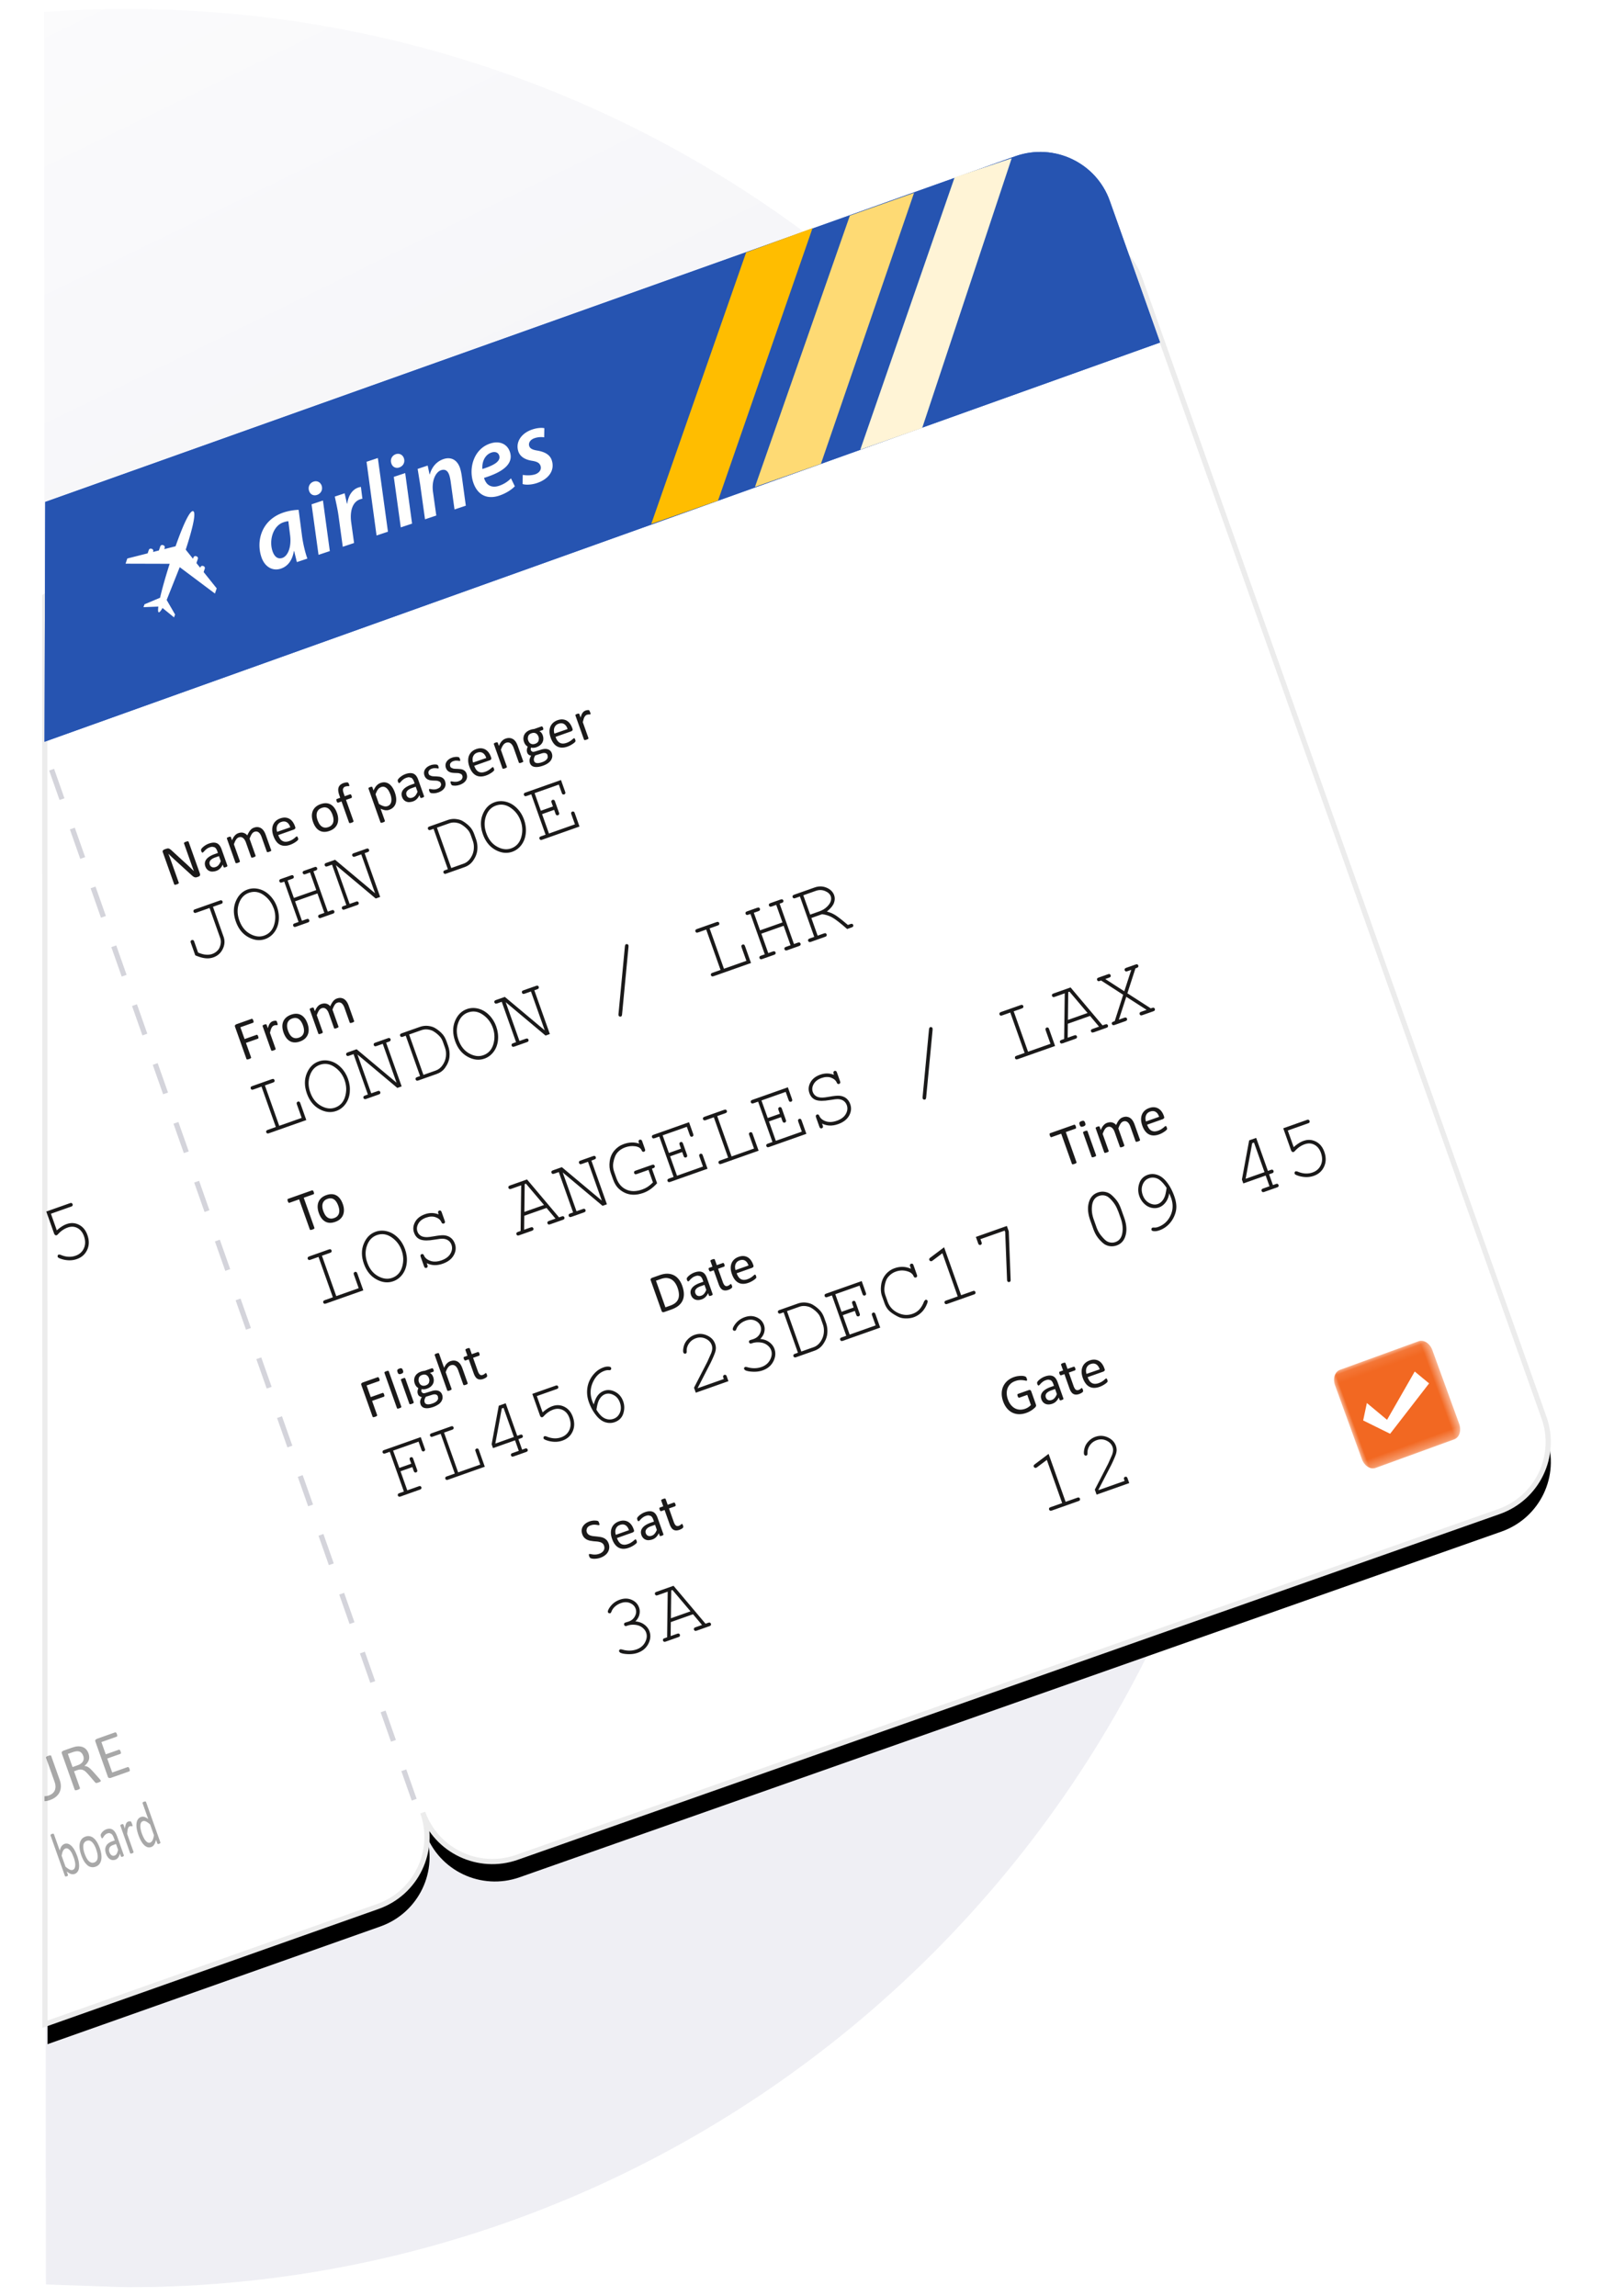 <svg xmlns="http://www.w3.org/2000/svg" xmlns:xlink="http://www.w3.org/1999/xlink" width="178" height="255">
    <defs>
        <linearGradient x1="61.533%" y1="50%" x2="40.202%" y2="-32.549%" id="A">
            <stop stop-color="#efeff4" offset="0%"/>
            <stop stop-color="#fff" offset="100%"/>
        </linearGradient>
        <filter x="0%" y="0%" width="100%" height="100%" id="B">
            <feGaussianBlur in="SourceGraphic"/>
        </filter>
        <filter x="-4%" y="-3%" width="107%" height="108.3%" id="C">
            <feMorphology radius="0.289" operator="dilate" in="SourceAlpha"/>
            <feOffset dx="-1" dy="2"/>
            <feGaussianBlur stdDeviation="2"/>
            <feComposite in2="SourceAlpha" operator="out"/>
            <feColorMatrix values="0 0 0 0 0.846 0 0 0 0 0.846 0 0 0 0 0.863 0 0 0 1 0"/>
        </filter>
        <path d="M91.623 10.47c-.741-.192-1.466-.296-2.167-.316L.818 141.643l37.941 9.821c4.39 1.139 8.862-1.483 9.988-5.854-1.126 4.371 1.519 8.837 5.908 9.975l111.871 29.129c4.388 1.138 8.86-1.482 9.987-5.853L210.01 48.904c1.127-4.372-1.518-8.837-5.908-9.975l-112.48-28.459z" id="D"/>
        <path id="E" d="M0 .099v11.6h11.499V.099H0z"/>
        <path d="M.331 22.565l127.509 32.499 4.165-16.161c1.126-4.368-1.516-8.832-5.9-9.973L15.288.525.331 22.565z" id="F"/>
    </defs>
    <svg width="176" height="253" stroke="initial" fill="initial" fill-rule="initial" transform="translate(1 1)">
        <g transform="translate(-114 -13)" stroke="none" fill="none" fill-rule="evenodd">
            <path d="M117.502 252.685l8.998.315c69.864 0 126.5-56.636 126.5-126.5S196.364 0 126.5 0c-3.093 0-6.16.11-9.199.329" filter="url(#B)" transform="translate(.596 13)" fill="url(#A)"/>
            <g transform="matrix(.829 -.559 .559 .829 38.136 119.821)">
                <use fill="#000" filter="url(#C)" xlink:href="#D"/>
                <g stroke-width=".578">
                    <use stroke="#ececec" fill="#fff" xlink:href="#D"/>
                    <path d="M48.756 143.893L80.183 23.257" stroke="#d4d4db" stroke-dasharray="3.465,3.465"/>
                </g>
                <g transform="matrix(.97 .242 -.242 .97 159.646 161.426)">
                    <mask id="G" fill="#fff">
                        <use xlink:href="#E"/>
                    </mask>
                    <path d="M11.499 10.256c0 .796-.495 1.442-1.106 1.442H1.106c-.61 0-1.106-.646-1.106-1.442V1.541c0-.796.495-1.442 1.106-1.442h9.288c.61 0 1.106.646 1.106 1.442v8.716z" fill="#f26822" mask="url(#G)"/>
                    <path fill="#fff" mask="url(#G)" d="M1.605 6.266l1.049-1.681 1.469 2.521 4.723-3.991 1.049 1.785-5.981 3.78z"/>
                </g>
                <g opacity=".379" fill="#1a1919">
                    <path d="M17.044 120.734c-.133.192-.292.344-.477.453s-.393.173-.623.195-.481-.002-.748-.072c-.245-.063-.386-.113-.57-.237l.307-.455c.12.086.265.151.432.195s.331.06.478.044.28-.063.398-.139.222-.184.31-.32.158-.305.209-.505l.703-2.727.027-.045.056-.02.097.003.145.028.137.044.084.044.04.045.002.052-.702 2.725c-.07.272-.171.503-.305.695zm3.96-1.428c.044-.174.044-.332-.002-.474s-.156-.26-.326-.361l-.184-.084c-.07-.026-.165-.054-.282-.084l-.498-.13-.387 1.503.577.15c.156.041.296.056.419.049s.23-.036.324-.086a.633.633 0 0 0 .23-.196.872.872 0 0 0 .13-.286zm.082 3.365l-.023.045-.053.024-.102-.004-.167-.036-.145-.044-.086-.045-.042-.058-.015-.077-.137-1.158-.065-.368c-.026-.113-.065-.216-.117-.306s-.122-.169-.207-.234-.197-.115-.333-.151l-.395-.102-.49 1.9-.028.045-.057.02-.095-.003-.145-.028-.141-.046-.086-.044-.04-.045-.002-.052 1.065-4.13c.023-.09.062-.146.119-.169l.163-.015.945.245.278.08.196.071c.164.074.304.161.419.26s.205.208.27.33a1.018 1.018 0 0 1 .113.392c.011.139-.002.286-.041.44s-.095.278-.164.386-.156.198-.255.268a1.196 1.196 0 0 1-.333.166c-.122.039-.255.065-.398.077l.168.175a1.078 1.078 0 0 1 .12.22c.034.083.062.173.085.276l.06.339.146 1.087.016.19-.006.08zm3.371.709l-.035.107-.044.071-.05.035h-.054l-2.135-.554-.136-.092c-.038-.048-.045-.117-.022-.206l1.025-3.979c.024-.091.062-.147.12-.17l.163-.015 2.111.547.046.027.024.054.003.083-.02.117-.036.106-.043.07-.048.035-.052.001-1.74-.451-.361 1.4 1.492.387.046.028.027.053.002.082-.023.115-.035.105-.04.067-.049.028h-.052l-1.492-.387-.412 1.597 1.763.457.047.027.028.053.004.082-.023.117m-10.646 4.731l.095-.468c.022-.155.027-.294.015-.42s-.043-.233-.093-.322-.125-.143-.227-.17l-.158-.008-.177.065c-.063.035-.133.084-.205.145s-.158.142-.25.241l-.319 1.238c.06.219.125.39.198.515s.162.203.268.23a.358.358 0 0 0 .278-.037c.088-.052.168-.128.242-.23s.137-.222.194-.36a3.355 3.355 0 0 0 .14-.421zm.422.04c-.07.27-.152.506-.247.7s-.202.373-.319.505-.243.222-.377.272a.682.682 0 0 1-.423.02l-.18-.079-.145-.138c-.044-.058-.085-.128-.123-.21a2.673 2.673 0 0 1-.113-.287l-.098.38-.02.045-.04.025-.058.006-.082-.015-.079-.028-.049-.033-.02-.041.005-.049 1.188-4.607.02-.047.04-.026.065-.006.096.019.095.032.054.036.02.041-.003.052-.478 1.858a2.109 2.109 0 0 1 .244-.191c.076-.051.147-.086.214-.11l.193-.044.187.019c.154.041.274.12.362.237s.145.263.174.43.035.357.014.568a4.321 4.321 0 0 1-.118.653z"/>
                    <path d="M16.387 128.757c.043-.168.074-.33.09-.484s.016-.295-.005-.421-.064-.232-.13-.319-.164-.147-.3-.181c-.116-.03-.224-.026-.323.013s-.2.105-.271.199-.157.214-.221.357-.12.302-.166.48c-.044.17-.074.333-.091.488s-.015.295.007.42.066.23.133.319.164.147.289.18c.116.03.221.026.321-.012s.192-.104.273-.199.155-.211.22-.356.119-.303.166-.482zm.415.068c-.066.252-.149.478-.25.68s-.217.367-.347.497-.275.221-.434.272-.327.053-.507.006-.318-.123-.428-.233-.2-.247-.24-.414-.069-.361-.058-.579.05-.458.118-.721c.065-.251.147-.48.247-.681s.215-.365.345-.496.275-.22.432-.271.327-.05.508-.005c.174.045.318.123.427.233s.192.248.241.416.07.36.06.578-.048.457-.115.718zm1.747.635l-.334-.087c-.107-.028-.204-.038-.289-.032s-.162.028-.227.066l-.162.157c-.044.067-.078.147-.1.241-.042.161-.04.298.006.41s.132.188.258.221c.103.027.208.013.315-.041s.229-.145.365-.276l.17-.66zm.023 1.519l-.035.057-.061.018-.099-.015-.095-.036-.046-.045v-.066l.08-.31c-.13.121-.263.206-.398.257s-.268.06-.394.027c-.112-.028-.208-.077-.288-.143a.646.646 0 0 1-.184-.243c-.044-.097-.068-.21-.073-.336s.011-.264.05-.414c.045-.174.11-.32.191-.436s.18-.204.293-.266.242-.097.385-.105.298.01.464.052l.294.076.062-.241c.031-.119.049-.227.056-.323s-.002-.181-.025-.251l-.116-.177c-.053-.046-.125-.082-.214-.105-.097-.024-.188-.03-.272-.017a1.285 1.285 0 0 0-.231.058l-.172.074-.099.027-.03-.022-.014-.048.002-.074.02-.097.044-.134.065-.084.137-.076c.062-.027.13-.048.208-.064a1.169 1.169 0 0 1 .243-.024c.086-.002.171.008.253.03.152.04.276.099.37.177s.162.174.204.289.057.249.05.401-.035.326-.085.519l-.54 2.093zm2.71-2.395l-.036.127-.032.078-.03.04-.034.008-.041-.027-.054-.048-.069-.049-.09-.038-.124.005-.149.082c-.056.043-.118.101-.186.177l-.234.282-.526 2.041-.022.044-.039.025-.064.006-.099-.018-.092-.032-.056-.036-.022-.041.003-.048.8-3.104.019-.044.037-.028.06-.006.09.017.084.028.048.035.018.041-.004.05-.116.451c.09-.109.171-.196.242-.26l.193-.147.16-.058.143.01.068.024.077.04.069.05.039.047.011.038-.002.041-.013.071-.031.127"/>
                    <path d="M22.905 129.771c-.056-.219-.12-.392-.194-.516s-.162-.202-.27-.229a.352.352 0 0 0-.28.037c-.087.051-.167.127-.24.229s-.136.22-.192.358-.104.28-.142.427a4.825 4.825 0 0 0-.094.465c-.02.153-.027.293-.015.42s.04.233.091.323.125.144.229.17l.158.007.174-.065c.063-.036.132-.084.207-.147s.158-.143.249-.239l.319-1.241zm-.169 2.285l-.02.045-.036.025-.058.006-.082-.014-.081-.028-.05-.033-.022-.041.003-.049.106-.411c-.158.147-.309.255-.456.323s-.29.084-.434.046c-.157-.041-.279-.12-.366-.237s-.146-.259-.176-.428-.034-.358-.014-.571.061-.43.119-.655c.069-.267.15-.502.246-.708s.2-.372.316-.504.242-.225.378-.276.279-.058.427-.02c.125.032.229.101.311.207s.155.25.217.43l.465-1.803.02-.045.041-.026.066-.005.095.016.095.033.055.036.023.042-.002.05-1.184 4.593z"/>
                </g>
                <g transform="translate(80.078 .957)">
                    <use fill="#36c" xlink:href="#F"/>
                    <use fill="#2654b1" xlink:href="#F"/>
                    <path fill="#fff4d6" d="M100.637 48.16l24.983-19.277-6.443-1.783L93.58 46.32z"/>
                    <path fill="#feda74" d="M89.08 45.177l25.397-19.166-7.32-1.893-25.584 19.092z"/>
                    <path fill="#ffbd00" d="M77.32 42.177l25.623-19.227-7.626-1.88-25.591 19.107z"/>
                </g>
                <path d="M116.556 18.35c-.123-.07-.282-.137-.512-.201-1.186-.33-2.467.75-2.805 1.973-.156.562-.074 1.083.485 1.238.594.165 1.526-.383 2.156-1.678l.675-1.331zm-1.755 4.294l.434-1.184-.033-.009c-.802.844-1.599.99-2.28.802-.955-.266-1.374-1.189-1.077-2.268.505-1.83 2.319-3.425 4.813-2.733.583.162 1.179.446 1.549.692l-1.324 2.646c-.376.762-.741 1.74-.896 2.385l-1.186-.33zm5.55-5.802c.129-.463.568-.685.985-.569.396.11.602.477.49.884-.142.47-.577.671-1.004.552-.396-.11-.591-.473-.47-.867zm-3.105 6.481l2.495-5.085 1.285.357-2.506 5.082-1.274-.355zm2.734.76l1.54-3.132c.353-.72.644-1.518.844-1.984l1.109.309-.435 1.101.034.009c.563-.626 1.29-.993 2.027-.788.088.024.185.063.269.099l-.6 1.185a1.565 1.565 0 0 0-.236-.089c-.911-.253-1.749.51-2.275 1.599l-1.004 2.047-1.274-.355zm3.81 1.06l3.656-7.409 1.274.355-3.645 7.412-1.285-.357zm5.839-5.722c.128-.463.567-.685.985-.569.396.11.603.477.49.884-.141.47-.577.671-1.005.551-.395-.11-.591-.473-.469-.867zm-3.106 6.481l2.494-5.086 1.286.358-2.506 5.082-1.274-.355zm2.734.76l1.716-3.51.735-1.588 1.132.315-.379.939.022.006c.696-.59 1.478-.764 2.224-.557.758.21 1.235.84.954 1.856-.067.242-.215.604-.346.865l-1.455 2.953-1.275-.354 1.409-2.872c.087-.19.184-.411.242-.621.122-.441.048-.817-.457-.958-.582-.162-1.524.336-2.102 1.528l-1.146 2.35-1.275-.354zm10.267-2.022c-.803-.223-1.528.346-1.861.953 1.312.389 2.2.437 2.387-.202.098-.353-.12-.638-.526-.751zm.053 4.559c-.604.128-1.358.074-2.006-.107-1.483-.412-1.948-1.514-1.585-2.825.448-1.62 2.122-3.053 3.969-2.54 1.054.293 1.553 1.097 1.306 1.989-.381 1.377-1.941 1.418-3.994.799-.074.18-.13.557-.067.8.107.422.441.715.946.856.604.168 1.131.148 1.571.057l-.14.97zm1.439-.56c.233.231.702.586 1.185.721.52.133.909-.08 1.006-.432.095-.341-.024-.6-.474-1.022-.526-.491-.838-1.076-.668-1.693.286-1.036 1.387-1.513 2.652-1.161.56.156.985.416 1.187.627l-.585.834c-.167-.165-.493-.398-.932-.52-.484-.135-.886.038-.987.402-.083.297.102.573.487.93.494.481.9 1.069.711 1.753-.326 1.179-1.494 1.554-2.78 1.196-.626-.174-1.16-.512-1.387-.8l.585-.834zm-38.833-15.858l.634.228.38-.289c.101-.078.244-.06.32.038l.04.052c.076.098.055.24-.047.317l-.118.09 1.222.44c2.503-1.858 3.611-2.383 3.797-2.141s-.614 1.168-3.073 3.084l.106 1.29.118-.09c.101-.078.245-.06.32.038l.04.052c.075.099.054.241-.048.318l-.381.29.055.669.047-.036c.101-.078.244-.061.319.037l.04.052c.076.099.054.241-.048.318l-.309.236.19 2.312-.484.368-1.604-4.614-3.238 2.208-.13 1.861-.276.2-.475-1.579c-.345.168-.561.229-.614.16s.063-.26.317-.548l-1.406-.87.276-.2 1.838.364c.719-.677 1.765-1.565 2.991-2.531l-4.053-2.75.483-.368 2.192.789.309-.235c.102-.078.246-.06.32.038l.04.052c.075.098.054.24-.048.317l-.047.036z" fill="#fffffe"/>
                <g fill="#1a1919">
                    <path d="M86.519 45.338l-.048.1-.071.057-.086.02-.085-.01-.174-.045-.14-.054-.1-.092-.08-.15c-.023-.06-.045-.136-.066-.226l-.625-2.568-.096-.417-.083-.418-.006-.002-.107.453-.115.457-.617 2.394-.023.037-.05.019-.086-.003-.128-.025-.125-.041-.074-.04-.034-.041-.002-.045.943-3.66c.02-.082.06-.134.116-.157l.164-.013.259.067.149.054.097.08.07.122.056.183.477 1.981.086.354.077.339.07.328.07.323.003.001.122-.506.129-.505.555-2.152.023-.036.052-.02.085.001.133.028.12.037.076.041.034.043.002.043-.943 3.66m2.851-.451l-.431-.112c-.14-.036-.262-.055-.369-.058s-.202.01-.28.038-.143.07-.192.127-.082.127-.104.2c-.037.143-.02.27.048.377s.184.183.348.226c.133.034.264.032.394-.006s.276-.11.435-.217l.15-.586zm.177 1.4l-.039.049-.074.011-.128-.024-.124-.042-.061-.045-.007-.061.071-.276c-.154.097-.314.163-.479.196a1.095 1.095 0 0 1-.497-.015c-.145-.037-.271-.1-.378-.16s-.193-.148-.257-.241a.755.755 0 0 1-.124-.313c-.019-.117-.011-.241.023-.374.04-.156.107-.282.199-.38s.208-.169.346-.215.297-.064.478-.058.377.037.592.093l.38.098.056-.214c.027-.107.04-.203.039-.29s-.02-.165-.056-.232l-.163-.173c-.072-.048-.167-.087-.282-.117-.125-.032-.24-.046-.347-.042s-.201.015-.284.031l-.212.049-.124.016-.039-.024-.023-.045-.003-.068.015-.086.042-.118.073-.07c.034-.019.09-.038.167-.057s.162-.031.258-.038a2.161 2.161 0 0 1 .306.001 1.717 1.717 0 0 1 .322.053c.197.05.36.117.487.199s.222.176.285.284.097.233.103.372-.013.294-.057.466l-.48 1.86zm5.007 1.295l-.023.038-.046.019-.082-.002-.124-.025-.124-.04-.073-.038-.033-.04-.002-.045.432-1.677c.03-.117.046-.225.052-.327s-.008-.193-.034-.274-.07-.15-.13-.204-.137-.094-.23-.118c-.116-.03-.245-.015-.385.045s-.304.158-.488.295l-.497 1.928-.023.038-.049.019-.083-.003-.124-.025-.12-.037-.073-.04-.032-.04v-.044l.432-1.676c.03-.117.045-.225.048-.327s-.01-.194-.037-.275-.07-.149-.129-.203-.135-.094-.228-.118c-.117-.03-.246-.015-.386.044s-.304.158-.487.296l-.497 1.928-.023.038-.047.019-.081-.002-.127-.026-.12-.038-.073-.04-.032-.04v-.044l.71-2.758.02-.04.044-.022h.074l.115.025.111.033.064.036.027.04v.045l-.094.364c.2-.133.382-.221.549-.264s.323-.045.473-.006c.114.029.213.07.297.119s.153.109.2.174a.792.792 0 0 1 .133.217c.032.079.053.164.066.255.117-.077.226-.139.326-.187s.194-.084.281-.106.17-.036.247-.036.153.01.226.028c.177.045.318.115.423.21a.833.833 0 0 1 .227.325c.048.123.069.259.065.408s-.027.3-.067.456l-.449 1.744m3.185-.932c.074-.264.07-.488-.016-.67s-.249-.307-.493-.369c-.125-.033-.241-.038-.348-.015a.735.735 0 0 0-.284.126c-.084.061-.156.139-.217.233a1.168 1.168 0 0 0-.141.309l1.5.4zm.469.281c-.02.08-.055.132-.104.155l-.149.015-1.812-.47c-.039.154-.06.296-.061.426s.023.25.073.355.124.199.227.276.236.136.402.18c.13.034.251.053.359.058s.203.004.284-.002l.204-.024.117-.005.035.02.018.04-.002.063-.019.095-.02.068-.02.05-.026.037-.036.028-.114.029c-.061.011-.14.018-.234.02s-.201-.003-.32-.014-.246-.032-.377-.066c-.226-.06-.417-.142-.57-.25s-.272-.238-.357-.393-.132-.334-.141-.537.016-.429.08-.679c.061-.237.147-.442.257-.614s.238-.311.388-.413.314-.167.495-.195.372-.016.575.036c.216.056.39.139.525.247s.234.234.302.378.103.3.107.469-.015.345-.061.525l-.023.092zm4.186 1.216c.039-.15.061-.293.067-.434s-.01-.268-.047-.385a.716.716 0 0 0-.198-.305c-.094-.087-.222-.151-.385-.193-.15-.04-.285-.046-.407-.02s-.23.078-.326.156-.176.181-.245.304-.121.265-.162.422c-.039.152-.061.297-.069.437s.011.268.05.384a.724.724 0 0 0 .2.304c.094.087.221.151.384.192.148.04.284.046.406.02s.233-.076.326-.155.176-.178.243-.303.121-.266.162-.425zm.53.102c-.057.225-.141.424-.25.597s-.238.314-.389.421-.327.175-.524.206-.41.016-.642-.044c-.226-.058-.415-.143-.566-.255s-.266-.246-.343-.404-.123-.336-.13-.533.019-.414.079-.647c.057-.225.141-.425.247-.598s.236-.314.389-.421.325-.175.521-.205.41-.015.643.045c.226.059.414.144.565.255a1.118 1.118 0 0 1 .345.404c.08.158.122.336.13.534s-.017.413-.077.644zm2.89-1.9l-.031.092-.028.053-.027.024-.033-.001-.05-.028-.07-.05-.1-.058-.142-.052c-.074-.019-.142-.024-.202-.013l-.158.082c-.046.043-.086.105-.122.184s-.069.177-.099.296l-.078.301.615.16.039.02.02.045.005.071-.019.101c-.019.074-.041.125-.068.152l-.086.03-.615-.16-.623 2.418-.024.038-.049.019-.082-.002-.124-.026-.12-.037-.073-.04-.034-.04-.002-.045.623-2.418-.388-.101-.06-.068c-.01-.037-.003-.092.016-.166l.031-.096.036-.061.04-.029h.046l.387.101.074-.285c.049-.192.11-.352.18-.481s.155-.228.251-.297a.672.672 0 0 1 .327-.123c.122-.013.258 0 .409.04l.203.074.145.083.063.06.018.056-.002.075-.02.101m3.174 3.521a2.663 2.663 0 0 0 .073-.417 1.246 1.246 0 0 0-.02-.38c-.025-.117-.075-.216-.147-.3s-.174-.143-.305-.177l-.2-.02c-.069.003-.141.017-.218.041s-.16.062-.248.113-.188.114-.293.194l-.282 1.097c.095.207.194.37.296.493s.221.2.359.237c.126.033.244.031.351-.006a.712.712 0 0 0 .284-.188c.083-.088.154-.191.213-.311a1.994 1.994 0 0 0 .14-.373zm.537.078c-.061.241-.144.451-.246.63s-.22.322-.355.429a1.06 1.06 0 0 1-.454.212c-.168.034-.347.026-.538-.024-.082-.02-.155-.049-.22-.083l-.184-.13-.163-.183c-.052-.07-.105-.15-.16-.241l-.355 1.379-.023.04-.048.02-.081-.002-.127-.026-.12-.038-.073-.038-.032-.041.001-.045.993-3.853.02-.042.044-.019.074.001.105.023.103.033.066.034.031.04-.001.047-.096.37a2.926 2.926 0 0 1 .3-.161c.095-.044.184-.075.274-.097a1.198 1.198 0 0 1 .267-.033c.087 0 .177.012.27.036.2.052.36.135.48.249s.208.25.262.408.077.332.073.52-.034.384-.086.585zm2.286.769l-.431-.112c-.14-.036-.262-.055-.369-.058s-.201.01-.281.038-.143.071-.191.127-.083.126-.104.2c-.037.143-.022.27.048.378s.184.183.347.225c.133.034.264.032.394-.006s.276-.11.435-.217l.15-.585zm.177 1.39l-.039.049-.074.01-.128-.023-.124-.043-.062-.045-.006-.061.07-.276c-.154.097-.314.163-.48.196s-.332.029-.497-.015c-.145-.037-.271-.1-.378-.158s-.194-.15-.258-.241-.105-.198-.124-.314-.011-.241.023-.374c.04-.155.107-.282.2-.38s.208-.169.345-.214.297-.065.478-.058.378.037.592.093l.38.098.056-.215c.027-.106.039-.203.038-.3s-.02-.165-.056-.232l-.162-.173c-.072-.049-.167-.087-.283-.117-.124-.032-.24-.047-.345-.043a1.894 1.894 0 0 0-.286.031l-.212.05-.123.015-.04-.024-.023-.045-.003-.067.015-.086.042-.118.074-.071c.034-.019.09-.038.166-.057s.162-.031.258-.037a2.272 2.272 0 0 1 .306.001 1.814 1.814 0 0 1 .322.052c.197.052.36.118.486.199s.223.176.286.285.097.233.103.371-.014.294-.058.466l-.48 1.86z"/>
                    <path d="M114.834 52.03c-.036.14-.095.259-.175.357a.773.773 0 0 1-.293.221c-.116.05-.245.079-.386.084s-.293-.015-.453-.055a1.778 1.778 0 0 1-.273-.096c-.085-.038-.159-.079-.224-.12l-.159-.12-.09-.097-.027-.098.023-.155.032-.096.032-.06.035-.028.041-.001.09.067.138.133c.057.049.124.1.204.15s.178.1.292.12c.086.022.165.033.239.033a.591.591 0 0 0 .202-.035l.152-.106c.042-.048.073-.109.091-.186s.018-.147-.008-.211l-.121-.182c-.055-.058-.119-.114-.192-.166l-.226-.165a2.713 2.713 0 0 1-.224-.184 1.017 1.017 0 0 1-.179-.218c-.049-.08-.082-.17-.099-.268s-.01-.21.023-.332a.8.8 0 0 1 .143-.295.737.737 0 0 1 .255-.211c.103-.053.222-.086.359-.098s.289.003.457.046a1.309 1.309 0 0 1 .215.075l.188.097.136.099.079.08.032.054.004.045-.004.06-.018.084-.028.089-.032.058-.035.029-.036.002-.07-.054-.116-.107-.174-.122c-.07-.042-.152-.075-.247-.1-.085-.023-.163-.033-.234-.03l-.182.041-.128.103-.073.151c-.02.08-.018.151.01.217l.122.183a1.377 1.377 0 0 0 .196.169l.229.167.226.183a1.007 1.007 0 0 1 .185.215c.049.078.082.165.1.262s.011.203-.019.322m2.447.633c-.036.14-.095.26-.175.357a.798.798 0 0 1-.294.221c-.115.051-.244.079-.386.084s-.292-.014-.453-.055c-.098-.026-.188-.058-.273-.096s-.159-.079-.224-.12l-.159-.12-.09-.097-.027-.098.024-.154.032-.096.032-.061.035-.028.04-.001.09.067.138.132c.056.049.124.1.204.15s.177.091.292.12c.086.023.165.033.239.033s.141-.012.202-.035l.152-.106c.042-.048.073-.109.092-.186s.017-.147-.01-.211l-.121-.182c-.055-.058-.119-.114-.192-.165l-.226-.165c-.078-.058-.152-.118-.223-.184s-.132-.139-.18-.218-.082-.17-.099-.267-.01-.21.022-.332a.8.8 0 0 1 .143-.295.723.723 0 0 1 .255-.211c.103-.053.223-.086.36-.098s.288.002.456.046c.074.019.145.044.216.075l.187.097.136.1.08.08.032.054.004.044-.005.059-.018.084-.028.1-.032.06-.035.028-.036.002-.07-.054-.116-.107-.175-.122c-.07-.042-.152-.074-.247-.1-.085-.022-.163-.033-.234-.03l-.18.041-.128.103-.072.151c-.022.08-.018.152.008.217l.123.183c.054.058.119.114.195.169l.229.167.226.183c.073.065.135.136.185.215a.749.749 0 0 1 .1.261c.018.096.012.204-.019.323m2.792-.244c.074-.263.069-.488-.016-.67s-.25-.307-.493-.37c-.126-.032-.241-.038-.347-.015a.742.742 0 0 0-.285.126c-.084.061-.156.139-.217.233a1.19 1.19 0 0 0-.141.309l1.501.4zm.469.282c-.02.079-.056.131-.104.154l-.149.015-1.811-.469c-.04.153-.06.295-.061.425s.023.249.072.356.125.198.227.275.237.136.402.18c.13.034.251.053.359.058s.203.004.284-.003l.204-.024.116-.005.036.02.019.04-.002.063-.019.094-.02.068-.02.05-.027.037-.037.028-.113.03c-.061.011-.14.017-.233.019s-.201-.003-.322-.013-.246-.033-.376-.066c-.226-.058-.416-.142-.57-.25s-.273-.238-.356-.393-.132-.334-.142-.537.016-.429.081-.678c.061-.237.145-.443.256-.615s.239-.311.389-.413.313-.167.494-.195.373-.016.575.036c.215.056.39.139.524.247s.234.234.302.378.103.3.11.469-.015.345-.062.525l-.024.092zm2.749 2.312l-.023.038-.048.019-.082-.002-.124-.026-.123-.038-.072-.04-.032-.04-.002-.045.417-1.615c.04-.158.061-.287.061-.4s-.015-.195-.043-.276a.499.499 0 0 0-.141-.207c-.066-.056-.146-.097-.245-.122-.126-.032-.264-.02-.413.036s-.317.155-.499.293l-.497 1.928-.023.038-.048.019-.081-.002-.127-.026-.121-.038-.073-.038-.032-.04v-.044l.71-2.759.02-.04.044-.02.075-.001.115.025.1.033.064.036.028.04v.044l-.095.365c.2-.135.386-.221.562-.262s.34-.041.497-.001c.184.048.33.12.439.214s.188.204.24.328.075.262.073.4-.03.32-.08.517l-.434 1.683m2.921-1.276c.048-.188.034-.348-.041-.48s-.208-.222-.398-.272c-.097-.025-.187-.032-.268-.017s-.153.043-.214.087l-.159.17a.835.835 0 0 0-.095.225c-.046.182-.032.339.044.469s.206.22.392.268c.099.026.191.033.272.02s.153-.041.217-.085l.157-.166a.793.793 0 0 0 .095-.221zm-.31 2.252c.031-.118.006-.223-.074-.312s-.203-.158-.367-.205l-.706-.208c-.078.033-.144.068-.197.104l-.133.105-.082.112-.046.122c-.035.134.007.251.124.354s.296.186.537.249c.152.04.284.058.394.055s.204-.02.279-.053.136-.078.18-.133l.092-.189zm1.286-2.773l-.069.147-.087.028-.394-.103c.052.092.08.186.086.283a.929.929 0 0 1-.029.288c-.041.159-.103.293-.186.403a.856.856 0 0 1-.298.255c-.116.06-.246.096-.388.107s-.292-.003-.452-.044a1.199 1.199 0 0 1-.308-.127c-.093-.056-.161-.113-.204-.173l-.123.102-.077.153.054.204c.052.064.135.112.243.144l.71.217c.136.04.256.091.362.154s.192.137.259.221a.704.704 0 0 1 .137.281c.023.103.019.215-.012.336a.865.865 0 0 1-.173.341c-.082.101-.2.18-.32.238s-.288.091-.47.097-.389-.02-.618-.079c-.222-.058-.406-.126-.552-.204s-.262-.163-.344-.255-.136-.188-.157-.29-.018-.207.01-.314l.075-.19.121-.161.168-.131c.063-.04.133-.076.212-.11-.086-.077-.145-.16-.172-.25s-.03-.18-.007-.27c.032-.125.086-.229.163-.314a1.141 1.141 0 0 1 .258-.215c-.044-.092-.072-.19-.085-.294s-.001-.225.034-.36c.041-.158.103-.293.19-.403s.185-.197.301-.259.246-.098.389-.11.292.002.447.042a2.025 2.025 0 0 1 .23.074l.193.091.832.216.065.07-.015.161zm2.182 1.615c.075-.263.07-.487-.015-.67s-.25-.306-.493-.37c-.126-.032-.241-.038-.347-.015s-.201.065-.286.126-.155.139-.216.233a1.173 1.173 0 0 0-.141.308l1.5.4zm.469.282c-.02.079-.056.131-.104.154l-.149.016-1.812-.47c-.04.153-.06.295-.061.425s.023.249.072.356.125.198.228.275.237.136.402.18c.13.034.251.053.359.059a2.135 2.135 0 0 0 .284-.003l.204-.024.116-.004.035.02.019.04-.002.063-.02.095-.02.068-.022.05-.026.037-.036.028-.113.03c-.061.011-.14.018-.233.019s-.202-.002-.322-.013a2.273 2.273 0 0 1-.377-.066c-.226-.058-.415-.142-.57-.25s-.272-.238-.356-.392-.132-.335-.142-.538.017-.429.081-.678c.061-.237.146-.443.256-.615s.239-.311.389-.412a1.19 1.19 0 0 1 .495-.195c.182-.028.372-.016.575.036.215.056.39.139.524.247s.234.234.302.378.103.3.108.469-.015.346-.061.525l-.023.092z"/>
                    <path d="M132.491 54.658l-.032.113-.031.07-.034.034-.042.004-.056-.029-.072-.049-.093-.05-.116-.044-.157-.008-.18.061c-.066.033-.14.08-.218.143l-.27.234-.468 1.815-.023.038-.048.019-.08-.001-.128-.027-.12-.038-.073-.038-.032-.04V56.82l.71-2.759.02-.04.044-.02h.075l.115.024.1.034.064.036.028.04v.044l-.103.402c.103-.091.198-.163.282-.215s.16-.091.23-.115l.198-.037.18.023.09.028.1.045.092.053.054.047.018.036.002.037-.011.065-.027.112m-46.807-5.485l-.88 3.411c-.12.469-.4.83-.836 1.083s-.896.317-1.379.192c-.3-.075-.558-.216-.803-.421s-.494-.503-.746-.892l.368-1.426c.024-.092.06-.153.106-.183l.153-.024.126.097c.027.049.027.12.004.212l-.325 1.24c.179.279.37.502.573.67s.418.282.643.34c.251.065.503.066.759.001.192-.049.385-.164.58-.345s.325-.396.389-.644l.88-3.411-1.508-.392c-.095-.025-.158-.06-.19-.105l-.023-.156.095-.125c.049-.025.121-.025.216 0l2.814.729c.091.024.153.058.183.104l.024.156-.095.125c-.049.025-.12.026-.21.003l-.917-.238zm5.495 3.897c.162-.628.125-1.239-.1-1.833s-.641-.965-1.218-1.116c-.541-.139-1.065-.02-1.572.356s-.846.903-1.02 1.577c-.185.718-.135 1.356.149 1.915s.679.904 1.183 1.035c.578.15 1.113.023 1.604-.38s.82-.921.983-1.553zm.39.101c-.133.515-.36.965-.681 1.35s-.697.654-1.125.805-.852.172-1.27.063c-.621-.161-1.098-.567-1.435-1.218s-.397-1.391-.183-2.218.625-1.448 1.233-1.853 1.223-.527 1.843-.366c.418.109.777.333 1.079.673s.499.755.595 1.248.078.998-.055 1.516zm4.565 1.262l-2.553-.662-.571 2.217.518.134c.092.024.153.059.183.105l.023.156-.095.122c-.049.027-.119.028-.21.004l-1.34-.347c-.091-.024-.152-.06-.183-.106l-.024-.154.095-.124c.049-.026.12-.026.21-.002l.436.113 1.188-4.607-.238-.062c-.095-.024-.157-.06-.187-.105l-.024-.156.095-.125c.049-.024.121-.025.216-.001l1.142.297c.091.024.153.058.183.104l.023.156-.095.125c-.049.025-.12.026-.21.002l-.519-.134-.516 2.004 2.553.662.517-2.005-.514-.133c-.091-.024-.153-.058-.183-.104l-.023-.156.093-.126c.048-.025.119-.026.213-.002l1.142.297c.095.024.157.059.188.105l.024.155-.096.125c-.048.025-.12.026-.215.001l-.239-.062-1.187 4.607.435.113c.092.024.153.059.183.105l.023.156-.095.122c-.049.027-.119.028-.212.004l-1.338-.347c-.091-.024-.152-.06-.183-.106l-.024-.154.093-.125c.048-.026.119-.026.213-.002l.514.134.571-2.217zm5.545 4.214l-.495-.129-1.597-5.549-1.14 4.428.71.185c.095.024.158.059.19.104l.023.156-.095.122c-.05.027-.122.028-.217.003L97.64 57.601c-.095-.025-.157-.061-.188-.108l-.024-.153.096-.125c.048-.025.12-.025.215-.001l.322.084 1.187-4.607-.518-.134c-.091-.024-.154-.058-.183-.104l-.023-.155.095-.125c.049-.025.119-.026.21-.002l1.008.262 1.6 5.56 1.143-4.436-.71-.185c-.092-.024-.153-.058-.183-.104l-.023-.156.094-.126c.047-.025.117-.026.213-.001l1.42.369c.093.024.153.058.184.104l.023.156-.096.125c-.049.025-.119.026-.21.002l-.325-.084-1.287 4.993zm8.355 1.755l1.399.362c.323.083.654.057.991-.08s.616-.337.833-.597.366-.532.44-.82l.18-.699c.061-.24.078-.462.049-.669-.039-.301-.128-.601-.267-.899-.075-.163-.205-.33-.39-.496s-.402-.283-.65-.347l-1.398-.363-1.188 4.607zm-.385-.101l1.187-4.607-.326-.084c-.091-.024-.153-.058-.183-.104l-.023-.156.095-.125c.049-.025.12-.026.212-.002l2.07.537c.325.084.603.229.836.433s.397.4.493.618c.166.353.271.71.313 1.067.028.259 0 .549-.083.871l-.137.533c-.102.396-.288.756-.558 1.082s-.643.574-1.121.744c-.354.124-.73.135-1.127.032l-2.073-.537c-.091-.024-.152-.059-.182-.106l-.025-.154.095-.125c.049-.024.12-.025.212-.002l.326.084zm9.697.072c.163-.628.127-1.239-.108-1.833s-.642-.965-1.219-1.115c-.541-.14-1.064-.022-1.57.355s-.847.903-1.021 1.577c-.186.717-.135 1.356.149 1.915s.679.904 1.184 1.035c.577.15 1.112.023 1.605-.38s.819-.921.98-1.553zm.39.101c-.133.515-.36.965-.681 1.35s-.696.654-1.123.805-.853.172-1.272.063c-.62-.161-1.098-.567-1.433-1.218s-.398-1.391-.184-2.218.625-1.448 1.234-1.853 1.22-.527 1.842-.366c.418.109.778.333 1.079.673s.499.755.595 1.248.078.998-.056 1.516zm2.006.604l-.57 2.212 2.962.767.294-1.14c.023-.092.058-.153.103-.185l.156-.023.124.096c.024.049.025.12.002.211l-.394 1.526-4.25-1.101c-.091-.024-.152-.059-.183-.106l-.024-.153.095-.126c.049-.024.12-.025.212-.002l.518.135 1.187-4.607-.518-.135c-.091-.024-.153-.058-.183-.104l-.024-.156.095-.125c.049-.025.12-.025.21-.002l4.048 1.05-.343 1.328c-.024.092-.058.153-.104.184l-.155.024-.124-.096c-.024-.049-.025-.12-.002-.211l.243-.943-2.76-.716-.519 2.01 1.38.357.113-.436c.023-.092.058-.153.106-.184l.157-.023.123.096c.027.049.028.12.003.211l-.324 1.26c-.023.092-.06.153-.106.184l-.153.024-.127-.097c-.027-.049-.028-.121-.004-.212l.112-.437-1.38-.357zm-50.046 41.896l-.032.098-.039.062-.044.03-.044.001-1.427-.37-.342 1.328 1.347.349.039.022.025.044.004.07-.02.105-.032.096-.038.062-.044.03-.044.003-1.348-.35-.419 1.627-.023.037-.05.019-.082-.002-.129-.025-.121-.04-.078-.04-.034-.041-.002-.043.932-3.616c.019-.078.054-.127.104-.15l.143-.012 1.75.454.037.023.025.048.003.078-.02.102zm.294 3.924l-.022.037-.046.019-.08-.001-.125-.026-.119-.037-.072-.04-.032-.038.001-.044 1.04-4.032.022-.04.047-.019.082.001.121.025.122.038.07.038.032.04v.045l-1.04 4.033zm1.414.367l-.02.037-.047.018-.08-.001-.125-.026-.119-.037-.072-.038-.032-.04.001-.043.7-2.717.02-.036.047-.02.082.002.122.025.121.038.072.037.031.04.002.043-.701 2.717zm.995-3.62c-.03.117-.073.19-.127.222s-.142.03-.26 0-.191-.072-.223-.123-.034-.137-.004-.252.073-.19.127-.22.142-.031.26-.001.2.072.223.124.033.136.004.25zm1.895 2.366c.048-.186.035-.343-.04-.473s-.205-.219-.392-.267c-.096-.026-.183-.031-.264-.017s-.149.042-.21.087l-.157.167a.789.789 0 0 0-.093.221c-.047.18-.032.334.043.463s.204.217.385.265c.099.025.188.032.268.019s.15-.041.212-.084l.154-.165c.041-.066.073-.139.093-.216zm-.305 2.216a.316.316 0 0 0-.073-.307c-.079-.088-.199-.155-.36-.202l-.696-.206c-.077.034-.142.068-.194.103l-.13.104-.082.11-.045.12c-.033.132.006.247.122.349s.29.184.527.245c.151.04.28.057.39.054s.2-.02.276-.052.133-.077.176-.131l.091-.186zm1.265-2.73l-.068.145-.085.028-.39-.101c.052.091.081.183.086.278a.923.923 0 0 1-.029.284c-.04.157-.1.289-.182.397s-.179.191-.293.25-.243.093-.383.105-.288-.004-.445-.045a1.176 1.176 0 0 1-.304-.125c-.091-.055-.158-.112-.201-.17l-.12.101-.076.152.052.2c.053.063.133.11.241.142l.7.214c.134.04.252.089.356.152s.19.135.255.217a.68.68 0 0 1 .135.276c.023.102.019.212-.011.331a.867.867 0 0 1-.17.336c-.081.1-.188.178-.316.235s-.284.1-.463.096-.382-.019-.609-.078c-.22-.058-.4-.125-.545-.2s-.256-.161-.338-.25-.133-.186-.154-.286-.018-.204.01-.309l.073-.188.12-.158.165-.13a1.741 1.741 0 0 1 .209-.109c-.086-.075-.141-.157-.17-.246s-.031-.177-.007-.266c.032-.122.084-.226.16-.31a1.121 1.121 0 0 1 .254-.211.958.958 0 0 1-.083-.291c-.012-.103-.001-.22.033-.353.04-.155.103-.287.186-.396s.183-.195.297-.255.241-.097.382-.109.288.003.44.042c.082.02.158.046.226.073l.191.089.819.213.064.07-.015.16zm2.301 3.363l-.023.037-.045.019-.08-.001-.122-.025-.122-.038-.07-.038-.032-.04-.002-.044.41-1.59c.04-.154.06-.282.061-.383s-.014-.191-.042-.272-.074-.148-.138-.203-.145-.096-.241-.121c-.124-.033-.26-.02-.406.036s-.312.152-.492.288l-.49 1.9-.022.037-.047.019h-.08l-.125-.026-.119-.037-.071-.04-.032-.038v-.044l1.04-4.032.02-.04.048-.019.082.001.122.025.121.038.07.038.032.04.001.045-.419 1.627c.18-.114.353-.19.516-.225s.318-.034.465.004c.179.047.324.117.432.211s.186.2.235.323.074.256.072.403-.03.317-.08.512l-.426 1.654zm2.309.387l-.048.135-.056.066-.083.026-.119.007-.137-.012-.141-.026c-.141-.036-.256-.086-.347-.15s-.159-.14-.204-.232-.066-.202-.065-.324.02-.263.061-.42l.41-1.588-.38-.1-.06-.067.014-.165.032-.094.035-.06.042-.028h.047l.376.098.167-.647.02-.036.048-.02h.082l.122.024.122.04.07.04.031.041.002.042-.166.646.695.181.04.02.022.045.003.07-.019.098-.068.15-.085.03-.695-.18-.39 1.515c-.049.186-.057.336-.028.447s.118.182.26.22l.127.019.104-.004.078-.011.058.001.028.015.013.034-.001.061-.018.092zm-13.96 3.551l-.561 2.178 1.299.337c.09.023.15.056.18.102l.023.153-.093.121c-.049.025-.118.027-.208.004l-2.2-.568c-.09-.024-.15-.059-.18-.105l-.023-.151.095-.122c.049-.025.118-.025.208-.002l.511.132 1.168-4.536-.511-.132c-.09-.024-.149-.058-.179-.103l-.024-.152.106-.127c.04-.023.106-.02.196.002l4.175 1.082-.337 1.31c-.023.1-.06.151-.104.18l-.15.024-.124-.096c-.026-.048-.027-.117-.005-.208l.24-.928-2.903-.753-.5 1.979 1.36.352.1-.43c.024-.091.06-.15.105-.181l.155-.022.12.093c.026.05.028.118.004.21l-.32 1.24c-.024.091-.06.152-.104.181l-.152.024-.124-.095c-.026-.048-.027-.118-.004-.21l.111-.429-1.358-.352m6.415-.853l-1.17 4.536 2.519.652.39-1.512c.023-.1.058-.15.104-.181l.155-.022.122.091c.026.049.027.118.003.212l-.488 1.892-4.19-1.086c-.09-.024-.149-.058-.179-.105l-.024-.151.095-.123c.047-.025.116-.025.207-.002l.903.234 1.169-4.536-.903-.234c-.09-.024-.15-.058-.18-.102l-.023-.154.094-.122c.048-.024.118-.025.208-.002l2.2.567c.09.024.15.057.18.103l.023.153-.095.122c-.049.024-.117.025-.208.002l-.902-.234m6.149 4.739l.857-3.328-.199-.05-2.776 2.83 2.117.549zm-.098.379l-2.515-.651.113-.439 3.05-3.107.789.205-.957 3.713.316.082c.093.024.155.058.186.103l.023.154-.094.12c-.049.027-.12.027-.212.003l-.317-.083-.31 1.2.316.08c.094.024.156.058.185.104l.023.153-.094.121c-.049.026-.12.027-.212.003l-1.409-.365c-.093-.024-.154-.06-.184-.105l-.023-.152.095-.122c.049-.025.118-.025.21-.001l.71.183.312-1.209zm4.752-2.722l-.48 1.861c.246-.036.478-.05.695-.045s.417.033.6.08c.475.123.831.393 1.064.811s.28.901.141 1.447c-.156.604-.463 1.046-.92 1.327s-.958.349-1.5.21c-.358-.092-.68-.262-.972-.508-.206-.173-.384-.367-.533-.582-.088-.13-.124-.228-.107-.293l.09-.125.141-.023.141.123c.345.543.785.884 1.32 1.024.443.114.847.058 1.214-.17s.615-.595.745-1.1c.111-.428.075-.806-.108-1.131s-.466-.538-.85-.638c-.394-.102-.815-.101-1.263.005-.11.024-.183.03-.221.02l-.118-.088-.01-.167.65-2.522 2.646.686c.09.023.15.058.18.104l.022.156-.093.121c-.048.026-.118.028-.208.004l-2.265-.588m4.64 4.961c-.028.579.05 1.019.236 1.317s.445.492.778.579.658.03.966-.172.516-.515.625-.937c.1-.396.066-.754-.11-1.076s-.412-.522-.716-.601c-.292-.075-.605-.024-.941.157-.223.12-.503.364-.839.734zm.077-.652c.324-.285.632-.48.922-.58s.59-.114.893-.035c.403.104.718.365.945.782s.274.875.147 1.37c-.116.452-.366.83-.75 1.131s-.825.387-1.328.257c-.327-.085-.608-.265-.84-.541s-.376-.644-.43-1.106c-.067-.575-.019-1.178.144-1.812.124-.477.332-.896.628-1.258.225-.279.49-.507.792-.685s.634-.301.994-.37.726-.057 1.1.04c.253.066.45.172.592.319.061.063.082.134.063.21l-.085.121-.141.019-.128-.082c-.107-.092-.253-.163-.436-.211-.587-.152-1.188-.038-1.8.343s-1 .92-1.189 1.616c-.026.1-.057.258-.093.473z"/>
                    <path d="M82.577 132.353c-.048.186-.124.343-.23.47a1.104 1.104 0 0 1-.38.296c-.146.07-.309.109-.486.117s-.36-.011-.55-.061c-.133-.034-.252-.077-.36-.13a2.172 2.172 0 0 1-.281-.161c-.081-.055-.146-.109-.197-.16l-.102-.121-.028-.107.023-.156.035-.1.037-.067.04-.03h.046l.107.083.171.166c.07.062.161.126.265.191s.234.117.386.157c.116.03.222.041.325.035s.196-.028.279-.066.153-.094.21-.166.099-.161.126-.264c.03-.113.028-.216-.002-.308s-.079-.181-.148-.263-.149-.161-.242-.24l-.3-.24-.281-.258a1.454 1.454 0 0 1-.227-.297c-.062-.107-.103-.226-.125-.355s-.013-.274.03-.435.111-.305.204-.42a.899.899 0 0 1 .335-.26c.13-.058.273-.094.433-.102s.326.011.497.055a1.656 1.656 0 0 1 .258.092c.085.038.164.08.235.126l.187.14.1.108.027.056.005.047-.007.066-.022.096-.03.097-.032.07-.037.036-.041.004-.095-.07-.15-.143a1.547 1.547 0 0 0-.221-.162c-.087-.053-.2-.097-.308-.127-.1-.029-.2-.04-.3-.031s-.166.031-.232.067l-.164.143c-.044.061-.076.13-.095.204-.028.1-.027.213.003.305s.081.181.149.264.149.165.245.243l.29.241.285.257c.092.092.17.19.232.296a1.043 1.043 0 0 1 .127.353c.024.128.014.272-.027.429m2.701.044c.075-.263.07-.487-.015-.67s-.25-.306-.494-.37c-.125-.032-.24-.037-.346-.015a.744.744 0 0 0-.286.127c-.084.061-.156.139-.217.233s-.108.197-.141.308l1.5.39zm.469.282c-.02.079-.055.131-.103.154l-.149.015-1.811-.469c-.04.152-.061.295-.061.425s.023.25.07.356.126.197.228.274.237.136.403.18c.13.034.25.054.358.058l.284-.003.203-.024.117-.003.035.02.017.04-.001.063-.02.094-.02.07-.022.049-.026.037-.036.028-.113.03c-.062.011-.14.017-.233.019s-.202-.003-.322-.014-.246-.033-.377-.067c-.225-.058-.415-.14-.57-.248s-.272-.24-.356-.394-.13-.333-.142-.537.016-.429.081-.679c.061-.237.146-.443.256-.614s.24-.311.388-.412.314-.168.496-.195.372-.017.575.036c.215.056.39.139.524.247s.234.234.302.378.103.3.11.469-.016.346-.062.526l-.024.092zm2.276.849l-.431-.113c-.14-.036-.262-.054-.369-.058s-.201.01-.281.038-.142.071-.2.127-.084.126-.105.2c-.037.142-.02.27.048.377s.184.183.347.226a.732.732 0 0 0 .394-.006c.13-.038.276-.11.436-.218l.152-.584zm.176 1.389l-.039.049-.074.011-.128-.024-.125-.042-.061-.045-.007-.061.07-.276c-.153.097-.312.162-.478.196s-.332.028-.498-.015c-.144-.037-.27-.1-.377-.159s-.194-.148-.258-.241a.767.767 0 0 1-.124-.314c-.02-.117-.012-.24.023-.374.04-.156.107-.281.199-.38s.208-.17.345-.215.297-.064.478-.058.378.038.591.093l.38.099.055-.215c.027-.106.041-.203.039-.292s-.019-.165-.056-.232l-.162-.173c-.072-.048-.167-.087-.283-.117-.124-.032-.239-.045-.346-.042s-.201.015-.285.031l-.212.05-.123.015-.04-.023-.023-.045-.003-.068.015-.086.042-.118.073-.07c.034-.019.09-.04.167-.057a1.62 1.62 0 0 1 .257-.038c.095-.006.197-.006.306.001s.217.026.322.053c.197.05.36.117.486.198s.223.175.286.284.098.233.103.37-.014.295-.058.467l-.479 1.86zm2.351.391l-.048.138-.057.067-.086.027-.119.006-.14-.012-.143-.027c-.142-.037-.259-.087-.352-.152s-.16-.143-.206-.237-.069-.203-.067-.328.02-.267.062-.427l.416-1.612-.386-.1-.061-.068c-.011-.036-.006-.093.014-.166l.033-.097.036-.06.041-.028.048.001.382.1.168-.656.022-.037.048-.022h.083l.124.026.124.038.07.04.032.043.002.043-.17.656.706.183.039.022.023.045.003.071-.02.1c-.019.074-.042.124-.069.152l-.085.03-.706-.182-.397 1.538c-.049.19-.06.341-.028.452s.119.186.264.224l.129.019.106-.004.08-.011.06.001.028.015.013.035-.001.062-.018.093m-10.361 5.875c.314.251.528.54.642.865s.133.639.057.94c-.12.463-.412.823-.878 1.079s-.979.312-1.542.167c-.331-.086-.654-.245-.973-.478s-.528-.44-.63-.625l-.028-.174.086-.115.14-.022.147.11c.384.476.839.782 1.367.92.447.116.857.072 1.23-.13s.604-.476.693-.819c.06-.229.043-.474-.048-.733s-.26-.489-.505-.688-.511-.336-.795-.4c-.091-.024-.152-.058-.183-.104l-.024-.156.094-.122c.047-.028.1-.031.186-.011l.328.1c.346.1.658.058.937-.095s.454-.369.526-.648c.075-.289.023-.573-.156-.854s-.457-.472-.836-.571c-.266-.07-.522-.087-.768-.053s-.458.114-.633.238l-.141.084-.095-.003-.12-.087-.023-.14c.032-.122.204-.242.519-.361.437-.165.89-.186 1.361-.063.486.126.848.375 1.084.75s.302.763.198 1.167c-.066.258-.204.482-.413.673s-.476.319-.802.38m5.718 2.491l-.339-3.085-.142-.036-1.756 2.542 2.237.58zm.047.424l-2.531-.656-.881 1.277.738.191c.091.024.152.06.183.104l.024.156-.096.122c-.049.027-.119.028-.2.004l-1.44-.373c-.092-.024-.153-.06-.183-.107l-.024-.152.096-.126c.049-.024.119-.025.2-.002l.298.077 2.888-4.166-1.136-.294c-.093-.024-.153-.058-.184-.105l-.023-.156.096-.124c.049-.026.119-.026.21-.002l1.938.502.592 5.479.298.078c.091.024.153.058.183.104l.024.156-.095.123c-.049.026-.12.028-.21.004l-1.435-.372c-.095-.025-.157-.061-.187-.108l-.024-.154.096-.125c.049-.024.12-.024.215 0l.734.191-.163-1.549zm45.373-.995l-.033.101-.037.07-.041.034-.043.002-.107-.091c-.047-.053-.112-.116-.196-.187s-.187-.146-.31-.219-.276-.134-.461-.181c-.217-.057-.423-.067-.617-.032s-.369.107-.525.216-.292.254-.406.431-.2.379-.259.607c-.065.252-.089.486-.068.7s.073.405.163.572a1.237 1.237 0 0 0 .366.421c.154.114.333.199.54.252.122.032.251.049.383.05a1.469 1.469 0 0 0 .384-.042l.297-1.156-.915-.237-.065-.073c-.009-.04-.003-.095.015-.169l.032-.098.037-.062.043-.03h.049l1.256.325.065.03.052.053.025.079-.01.101-.39 1.512-.063.131-.143.073-.255.036c-.103.01-.207.015-.313.014s-.212-.01-.317-.024a2.615 2.615 0 0 1-.307-.06c-.306-.079-.567-.198-.783-.355s-.384-.346-.505-.564-.193-.463-.217-.73.003-.553.081-.855c.081-.315.202-.588.363-.819s.35-.415.568-.549.461-.22.728-.257.547-.017.84.059c.15.04.289.088.414.15s.235.122.33.185.171.123.23.184l.12.14.031.105-.023.155m1.951 2.74l-.431-.113c-.138-.036-.262-.055-.369-.058s-.202.01-.28.038-.143.071-.192.127-.082.126-.103.2c-.037.142-.022.268.047.377s.185.183.348.226c.132.034.263.032.394-.006s.276-.1.436-.218l.15-.584zm.176 1.39l-.038.049-.074.011-.128-.023-.125-.043-.061-.045-.007-.061.07-.276c-.153.097-.313.162-.48.196s-.332.028-.497-.015c-.145-.037-.271-.091-.378-.159s-.193-.148-.257-.241a.77.77 0 0 1-.124-.314c-.019-.117-.011-.241.023-.374.04-.156.107-.283.199-.38s.208-.17.346-.215.297-.065.478-.058.378.038.591.093l.38.1.055-.215c.027-.107.04-.204.04-.29s-.02-.166-.056-.233l-.162-.173c-.073-.048-.167-.087-.283-.117-.124-.032-.24-.047-.347-.042a1.752 1.752 0 0 0-.284.031l-.212.05-.123.015-.04-.023-.023-.045-.004-.068.015-.086.042-.118.074-.07c.034-.02.09-.04.166-.057s.162-.032.258-.038a2.272 2.272 0 0 1 .306.001c.11.007.216.026.322.053.198.05.36.117.487.199s.222.175.285.284.098.233.103.371-.013.295-.058.467l-.479 1.86z"/>
                    <path d="M135.794 147.633l-.048.138-.057.067-.086.027-.12.006-.14-.012-.143-.027c-.143-.037-.26-.087-.351-.151s-.162-.143-.207-.237-.068-.203-.067-.328.022-.268.063-.427l.416-1.612-.385-.1-.061-.068c-.011-.037-.006-.093.013-.166l.033-.097.036-.061.042-.028.048.001.381.099.169-.656.022-.037.047-.022h.084l.124.026.123.038.072.04.031.043.003.043-.17.656.705.183.04.022.023.045.002.071-.019.1c-.019.074-.042.123-.069.151l-.086.03-.705-.182-.398 1.538c-.048.191-.058.34-.027.452s.119.186.263.224l.129.019.104-.004.082-.011.058.001.027.015.015.035-.002.062-.017.093m2.812-.815c.075-.264.07-.488-.015-.67s-.25-.307-.494-.37c-.125-.032-.241-.037-.347-.015a.755.755 0 0 0-.285.126c-.083.061-.155.139-.217.233a1.148 1.148 0 0 0-.141.308l1.5.4zm.469.282c-.02.079-.055.131-.104.154l-.149.015-1.812-.469c-.04.153-.06.295-.061.425s.024.249.073.356.124.198.227.274.236.137.402.18c.132.034.251.053.36.058s.203.004.283-.003l.204-.024.117-.005.036.02.018.04-.002.063-.019.094-.02.07-.022.049-.026.037-.036.028-.114.03c-.061.011-.14.017-.234.019s-.201-.003-.32-.014-.246-.032-.377-.066c-.225-.059-.416-.143-.57-.249s-.272-.24-.356-.394-.133-.334-.142-.537.016-.43.08-.679c.062-.237.147-.443.257-.614s.239-.311.388-.413.314-.168.495-.195.372-.017.575.035c.216.057.39.139.525.248s.234.234.302.378.103.3.108.469-.015.345-.062.526l-.023.092zm-10.429 4.351l-1.408 5.462 1.32.342c.091.024.153.058.183.105l.024.155-.095.123c-.049.027-.12.028-.21.004l-3.026-.784c-.091-.024-.153-.059-.183-.106l-.024-.153.095-.126c.049-.024.119-.025.2-.002l1.32.343 1.27-4.928-1.357.07-.14-.007-.112-.1-.023-.151.079-.117c.031-.019.088-.031.171-.04l1.904-.1m2.378 6.443l2.958.767.039-.152c.024-.092.06-.153.106-.183l.158-.023.121.095c.027.049.028.121.004.212l-.138.538-3.723-.965.147-.571 2.838-1.559.903-.566c.17-.126.293-.243.372-.352s.134-.225.166-.348c.085-.331.027-.657-.173-.982s-.488-.533-.864-.63c-.336-.087-.659-.068-.968.058s-.54.322-.7.587l-.105.124-.141.013-.116-.087-.02-.14c.038-.147.17-.326.395-.536s.498-.349.817-.42.629-.068.925.008c.48.125.849.4 1.109.823s.334.847.225 1.27c-.045.177-.116.334-.212.468s-.237.27-.422.4-.503.34-.955.603l-2.747 1.5-.007.027M104.796 113.1c.055-.211.078-.415.074-.61s-.046-.374-.124-.536-.191-.301-.342-.421-.362-.213-.63-.282l-.527-.136-.783 3.038.532.138c.25.066.466.088.653.07s.354-.076.502-.175.274-.24.381-.42.196-.401.264-.667zm.549.12c-.086.338-.206.623-.357.853s-.331.406-.54.529-.445.195-.706.215-.56-.014-.892-.1l-.824-.214-.12-.08c-.033-.042-.04-.102-.019-.181l.898-3.483c.02-.079.055-.127.104-.148l.144-.013.882.229c.337.088.609.205.819.354s.373.323.49.528.183.434.204.69-.006.528-.082.822zm2.107 1.29l-.423-.11c-.137-.036-.259-.054-.364-.058s-.198.01-.276.038-.141.07-.188.125-.082.123-.103.207c-.036.14-.02.264.047.371s.183.181.343.222c.13.034.259.033.389-.005s.272-.109.43-.214l.148-.576zm.174 1.368l-.037.048-.073.011-.127-.024-.121-.041-.061-.046-.006-.059.07-.272c-.152.096-.309.161-.472.193a1.09 1.09 0 0 1-.49-.014c-.141-.036-.266-.09-.37-.156s-.192-.147-.254-.238-.104-.195-.123-.308-.011-.237.023-.368c.04-.153.105-.278.196-.374s.205-.166.34-.211.292-.064.47-.057.373.036.584.092l.372.097.054-.212c.027-.104.04-.199.039-.286s-.019-.162-.055-.229l-.16-.17c-.072-.047-.165-.086-.278-.115-.123-.032-.236-.046-.34-.042s-.199.015-.28.03l-.209.05-.12.015-.04-.023-.022-.045-.003-.067.015-.083.041-.118.073-.07c.034-.019.088-.038.164-.056s.159-.029.254-.037.194-.006.301.002a1.759 1.759 0 0 1 .317.051c.194.05.355.115.48.195s.218.174.281.281.095.229.1.366-.014.289-.057.459l-.473 1.832zm2.316.384l-.049.136-.055.066-.085.026-.118.007-.137-.011-.141-.028c-.141-.036-.255-.085-.347-.15s-.158-.14-.204-.233-.066-.2-.066-.324.022-.263.061-.42l.41-1.588-.38-.098-.06-.067.015-.165.032-.094.035-.061.042-.028.045.001.377.097.166-.646.02-.036.048-.02.082.001.121.024.122.038.07.04.031.041.003.042-.167.646.696.181.039.02.023.045.003.07-.019.098-.068.15-.084.03-.696-.18-.39 1.515c-.048.186-.057.336-.027.446s.117.183.259.22l.127.019.104-.005.079-.01h.057l.027.016.014.034-.001.06-.017.092zm2.768-.802c.074-.26.069-.481-.015-.661s-.246-.301-.487-.364c-.123-.032-.237-.037-.342-.015s-.198.064-.28.123-.154.137-.215.229-.107.194-.14.304l1.477.383zm.461.278c-.02.077-.054.13-.102.151l-.148.015-1.782-.463c-.04.152-.06.3-.06.42s.023.246.07.35.122.194.223.27.234.135.396.177c.129.034.248.053.354.059s.2.003.28-.004l.2-.024.116-.004.035.02.019.038-.002.062-.019.093-.02.067-.02.049-.026.037-.035.028-.111.028c-.062.011-.138.017-.23.019s-.197-.003-.316-.013a2.282 2.282 0 0 1-.369-.065c-.224-.058-.41-.139-.562-.245s-.27-.235-.351-.388-.129-.33-.14-.528.015-.423.079-.669c.06-.233.144-.434.251-.605s.237-.306.383-.407a1.17 1.17 0 0 1 .488-.192c.179-.028.366-.015.566.036.212.054.385.135.516.241s.23.232.297.372.103.296.107.464-.015.34-.061.515l-.023.092zm-12.74 7.873l2.957.767.04-.152c.024-.092.06-.152.106-.183l.158-.023.122.095c.027.05.028.121.004.212l-.138.538-3.723-.965.147-.57 2.837-1.56.904-.565c.17-.127.293-.244.372-.353a1.009 1.009 0 0 0 .165-.348c.085-.331.028-.657-.173-.981s-.488-.533-.865-.631c-.336-.087-.658-.068-.968.058s-.54.322-.689.587l-.106.124-.141.013-.117-.087-.02-.139c.038-.147.17-.327.395-.536s.498-.349.818-.42.627-.068.924.01c.479.124.848.399 1.109.822s.334.847.225 1.27c-.046.177-.117.334-.213.468s-.237.27-.42.4-.503.342-.955.604l-2.746 1.51-.008.028m8.79-.658c.314.251.528.54.643.866s.133.639.056.939c-.119.464-.412.823-.877 1.08s-.979.313-1.542.166c-.33-.085-.654-.244-.972-.477s-.528-.442-.63-.626l-.03-.174.086-.114.141-.023.146.112c.383.475.839.781 1.368.918.445.115.855.073 1.23-.13s.604-.475.693-.819c.06-.23.043-.475-.049-.734s-.259-.489-.505-.688-.5-.336-.793-.409c-.092-.024-.153-.058-.184-.105l-.023-.155.092-.124c.049-.027.1-.03.186-.01l.33.1c.345.09.657.058.936-.096s.454-.369.526-.648c.074-.288.023-.573-.156-.855s-.457-.472-.836-.57c-.266-.07-.523-.086-.769-.052s-.458.113-.634.238l-.141.083-.095-.003-.119-.087-.022-.14c.032-.122.204-.243.518-.361.436-.165.89-.186 1.362-.064.486.126.847.376 1.084.75s.302.762.197 1.166c-.066.258-.204.482-.413.673s-.477.318-.802.38m3.008 3.707l1.399.362c.323.084.654.057.992-.082s.615-.336.833-.596.364-.532.44-.82l.179-.699c.062-.24.078-.462.05-.669-.04-.301-.129-.601-.267-.899-.076-.164-.206-.33-.39-.496a1.528 1.528 0 0 0-.649-.348l-1.398-.362-1.188 4.607zm-.385-.1l1.188-4.607-.327-.084c-.091-.024-.152-.058-.183-.104l-.024-.156.096-.124c.049-.025.119-.026.2-.002l2.073.537c.324.084.602.228.835.432s.397.41.493.619c.166.353.271.71.313 1.067.027.259 0 .549-.083.872l-.137.532c-.103.396-.288.755-.558 1.082s-.643.574-1.121.744c-.355.124-.731.135-1.128.032l-2.072-.537c-.092-.024-.153-.06-.183-.106l-.024-.154.095-.125c.049-.024.119-.025.21-.002l.326.085z"/>
                    <path d="M118.306 125.889l-.571 2.212 2.962.768.294-1.14c.024-.092.058-.153.103-.184l.156-.023.124.096c.025.049.026.12.002.211l-.394 1.527-4.25-1.101c-.092-.024-.153-.059-.183-.107l-.024-.152.095-.126c.049-.025.12-.025.21-.002l.518.134 1.187-4.606-.517-.135c-.092-.024-.153-.059-.184-.104L117.814 123l.095-.125c.049-.024.119-.025.21-.002l4.047 1.05-.342 1.329c-.024.091-.058.153-.103.183l-.156.024-.124-.096c-.025-.049-.026-.12-.002-.211l.242-.943-2.76-.716-.518 2.008 1.38.358.112-.436c.023-.093.06-.154.106-.184l.158-.023.122.095c.027.05.028.12.004.212l-.324 1.259c-.024.092-.06.153-.107.184l-.153.024-.127-.096c-.027-.049-.028-.12-.004-.212l.112-.437-1.379-.357m9.162-.028l.07-.272c.023-.092.058-.153.103-.184l.155-.024.124.097c.025.049.026.12.002.211l-.276 1.071c-.025.095-.06.158-.105.188l-.156.024-.116-.089c-.026-.045-.031-.1-.016-.195.052-.26-.03-.525-.241-.793-.284-.365-.652-.606-1.105-.724-.296-.077-.592-.083-.889-.019-.221.044-.406.12-.558.228-.263.186-.492.41-.686.67-.141.192-.246.424-.316.694l-.175.675c-.148.576-.07 1.131.237 1.662s.735.87 1.285 1.012c.33.087.644.091.942.015s.608-.229.927-.456l.2-.05.12.084.017.142c-.018.07-.111.161-.28.271-.323.218-.66.357-1 .418s-.685.049-1.006-.033c-.278-.072-.547-.199-.806-.38-.199-.139-.356-.284-.47-.43s-.243-.38-.386-.697-.222-.595-.242-.837.006-.496.074-.763l.203-.786c.098-.38.3-.742.605-1.087s.662-.577 1.07-.699a2.262 2.262 0 0 1 1.232-.021c.635.165 1.126.524 1.472 1.078m4.377.074l-1.408 5.462 1.32.342c.092.024.153.058.183.104l.023.156-.095.122c-.05.028-.12.028-.212.004l-3.025-.784c-.091-.024-.153-.06-.183-.105l-.023-.154.095-.125c.049-.024.12-.025.21-.002l1.32.343 1.27-4.929-1.358.07-.14-.007-.112-.1-.023-.151.078-.117c.031-.018.09-.031.172-.038l1.904-.1m6.573 2.401l.045-.175-2.76-.716-.087.34c-.024.092-.06.153-.103.184l-.156.024-.122-.096c-.026-.05-.028-.12-.004-.212l.188-.73 3.534.916-.159.616-2.83 4.564c-.044.074-.087.12-.128.136l-.124.01-.124-.091-.022-.143.061-.122 2.789-4.505M51.69 67.388l-.488 1.889c.251-.036.486-.05.706-.045s.423.033.6.082c.483.126.843.4 1.08.824s.284.915.142 1.469c-.16.614-.469 1.062-.935 1.347s-.972.357-1.522.214c-.364-.095-.693-.267-.987-.516-.209-.175-.39-.373-.541-.592-.09-.131-.126-.23-.11-.298l.091-.126.142-.024.145.126c.35.552.797.898 1.341 1.04.449.117.861.06 1.233-.173s.625-.604.757-1.115c.112-.435.076-.819-.1-1.149s-.473-.547-.865-.648c-.4-.104-.827-.102-1.283.006-.1.024-.185.031-.225.02l-.119-.1-.01-.169.659-2.56 2.686.697c.093.024.153.06.183.106l.023.158-.095.122c-.049.026-.119.028-.21.004l-2.3-.597m99.797 55.589l-.032.1-.037.064-.044.029-.047.001-1.112-.288-.887 3.44-.023.04-.05.019-.086-.002-.129-.025-.123-.041-.078-.04-.035-.041-.001-.045.886-3.44-1.113-.288-.041-.024-.022-.047-.002-.074.019-.104.035-.101.037-.066.043-.032.048-.001 2.751.713.041.024.023.049.002.078-.02.104zm.073 3.926l-.023.038-.047.019-.081-.002-.127-.027-.121-.037-.073-.04-.032-.04v-.044l.71-2.759.022-.037.047-.019.083.001.124.026.124.04.07.037.033.041.001.043-.71 2.759zm1.009-3.675c-.031.118-.073.194-.13.224s-.143.033-.264 0-.192-.072-.226-.126-.035-.138-.005-.254.074-.195.129-.225.145-.032.264-.001.195.073.228.127.034.139.004.255zm4.002 4.975l-.023.038-.046.019-.082-.002-.124-.025-.124-.04-.074-.04-.033-.04-.002-.044.431-1.678c.03-.116.048-.225.052-.327s-.006-.192-.034-.273-.07-.149-.13-.204-.137-.094-.23-.118c-.116-.03-.244-.015-.384.044s-.303.158-.489.296l-.497 1.928-.023.037-.049.019-.083-.002-.124-.025-.119-.037-.074-.04-.032-.04v-.044l.432-1.677c.03-.117.047-.225.049-.327s-.01-.195-.037-.275-.069-.15-.129-.203-.134-.093-.228-.118c-.116-.03-.245-.015-.386.044s-.303.157-.487.295l-.497 1.928-.023.04-.047.019-.082-.001-.127-.028-.12-.037-.074-.038-.032-.04v-.045l.712-2.758.019-.04.044-.02h.075l.114.024.111.033.064.036.027.04.001.044-.095.365c.2-.134.384-.222.549-.265s.325-.044.473-.006c.115.03.213.07.297.119s.154.108.21.174a.83.83 0 0 1 .133.217c.033.079.053.165.065.255.117-.077.226-.139.326-.187s.194-.084.282-.106.171-.035.246-.036a.856.856 0 0 1 .227.028c.176.045.318.114.422.21s.18.202.227.325.07.259.065.408-.027.3-.067.455l-.449 1.745zm3.184-.934c.075-.264.07-.487-.015-.67s-.25-.306-.494-.369c-.124-.033-.241-.038-.347-.015a.72.72 0 0 0-.285.126c-.083.061-.156.139-.217.233s-.108.197-.141.309l1.5.388zm.469.282c-.02.08-.055.131-.103.155l-.149.015-1.812-.47c-.04.153-.06.295-.061.425s.025.25.073.356.124.198.227.276.238.136.403.18c.13.033.251.053.358.059l.284-.003.203-.025.118-.003.036.02.017.04-.002.063-.019.095-.02.068-.022.05-.026.038-.036.028-.114.029c-.061.011-.138.018-.234.019s-.2-.003-.32-.012a2.375 2.375 0 0 1-.377-.066c-.225-.059-.415-.143-.57-.25s-.272-.24-.356-.393-.13-.335-.142-.537.016-.429.08-.678c.062-.237.147-.443.257-.616s.24-.31.388-.412a1.202 1.202 0 0 1 .496-.195c.18-.028.372-.016.574.036.217.056.392.139.525.246s.234.235.302.378.103.3.11.47-.016.345-.062.525l-.024.091zm-10.103 5.836c.094-.364.13-.717.11-1.058s-.073-.621-.153-.841c-.048-.126-.124-.244-.227-.352-.146-.153-.328-.257-.545-.313-.431-.113-.825.02-1.184.399s-.613.862-.764 1.45l-.22.85c-.095.364-.13.718-.1 1.06s.073.624.156.845c.047.123.122.24.225.347.145.156.328.263.548.319.428.11.82-.024 1.18-.403s.614-.864.766-1.452l.22-.85zm.398.05l-.246.956c-.214.831-.58 1.438-1.101 1.819-.406.301-.845.39-1.315.268-.226-.06-.427-.16-.604-.302s-.314-.313-.413-.511c-.063-.125-.118-.312-.166-.563s-.07-.477-.068-.675c-.002-.281.042-.6.133-.951l.246-.956c.216-.835.583-1.443 1.101-1.823.406-.301.845-.39 1.315-.267.23.06.432.16.607.302s.313.312.411.511c.065.128.12.317.166.568s.07.474.072.67c-.001.281-.047.6-.14.956zm5.513.845c-.001-.665-.093-1.14-.275-1.427s-.433-.473-.754-.557c-.327-.084-.65-.02-.968.191s-.534.533-.646.965c-.108.42-.074.8.103 1.137s.42.549.732.63c.18.046.37.043.572-.01s.405-.156.612-.313c.134-.105.343-.31.623-.618zm-.092.663c-.289.301-.594.505-.913.612s-.622.122-.911.048c-.266-.069-.503-.211-.712-.43s-.35-.493-.42-.827-.063-.664.02-.988c.122-.472.378-.864.771-1.176s.832-.405 1.32-.279c.348.091.638.282.869.574s.373.665.425 1.12c.069.584.012 1.226-.17 1.928-.141.545-.345.977-.613 1.293-.179.216-.411.408-.694.58s-.586.293-.903.364c-.435.094-.861.087-1.276-.022-.275-.071-.486-.181-.633-.331-.067-.07-.09-.14-.072-.215l.09-.117.146-.019.148.092c.104.089.234.154.39.195.651.169 1.27.078 1.86-.271s.975-.878 1.157-1.586l.121-.547z"/>
                    <path d="M166.02 138.9l.87-3.379-.202-.053-2.818 2.874 2.149.558zm-.099.386l-2.553-.661.114-.447 3.097-3.155.802.207-.972 3.77.322.083c.095.024.157.059.188.105l.023.156-.095.122c-.049.027-.12.028-.216.003l-.321-.084-.316 1.228.321.083c.095.025.157.06.188.105l.023.156-.095.122c-.049.027-.122.028-.216.003l-1.429-.371c-.095-.024-.158-.06-.188-.107l-.024-.153.095-.126c.049-.024.12-.025.216-.001l.719.187.317-1.228zm4.826-2.765l-.486 1.89c.251-.036.486-.05.706-.045s.423.034.6.083c.482.125.843.4 1.08.825s.285.914.143 1.468c-.159.614-.47 1.062-.935 1.347s-.972.357-1.522.214c-.364-.094-.693-.267-.987-.516-.209-.175-.39-.373-.541-.592-.09-.131-.127-.23-.1-.297l.091-.126.143-.024.144.126c.351.552.798.899 1.341 1.04.449.117.861.059 1.232-.173s.626-.605.758-1.116c.112-.435.076-.819-.1-1.149s-.473-.547-.865-.648c-.4-.104-.828-.102-1.283.006-.111.024-.185.031-.225.02l-.12-.1-.01-.169.659-2.56 2.686.696c.091.024.153.059.183.106l.023.158-.095.122c-.049.027-.12.028-.21.003l-2.302-.596M82.327 62.153l-.032.1-.04.063-.045.029-.044.002-1.449-.375-.347 1.349 1.369.355.038.02.027.045.004.071-.02.108-.032.098-.039.062-.046.031-.044.003-1.369-.355-.426 1.652-.023.038-.05.019-.085-.002-.13-.026-.123-.04-.078-.041-.035-.041-.002-.044.946-3.672c.02-.08.057-.13.106-.151l.145-.013 1.778.46.038.023.025.049.003.077-.02.105m2.066 1.694l-.032.113-.031.07-.033.034-.042.003-.056-.028-.073-.049-.092-.052-.116-.043-.158-.008-.18.061c-.066.033-.138.08-.217.143a3.892 3.892 0 0 0-.269.235l-.468 1.814-.024.04-.046.019-.082-.002-.127-.027-.12-.037-.073-.04-.032-.04-.001-.045.712-2.759.019-.038.044-.022h.075l.114.024.111.034.064.036.028.041v.044l-.104.401c.103-.091.198-.162.283-.214s.16-.091.23-.116l.197-.037.182.023.09.028.1.045.092.053.055.047.017.036.002.038-.011.064-.027.113M86.593 65.7c.039-.15.061-.293.067-.434s-.01-.268-.047-.385-.104-.218-.197-.305-.223-.151-.385-.193c-.15-.04-.286-.046-.408-.02s-.23.078-.325.156-.175.18-.244.304-.123.265-.162.422c-.04.151-.063.297-.069.437s.01.268.049.384.106.217.2.303.223.151.385.194c.147.038.283.044.406.02s.23-.077.326-.155.175-.178.242-.303.121-.266.163-.425zm.532.102c-.058.224-.141.424-.248.597s-.238.314-.39.421-.327.175-.522.206-.41.016-.642-.044-.415-.143-.566-.255-.267-.246-.344-.404-.123-.336-.129-.533.018-.414.077-.647c.06-.225.141-.425.247-.6s.236-.314.389-.421.326-.174.52-.204.41-.015.643.045c.226.058.415.143.566.254s.265.246.344.404.122.336.132.534-.018.413-.077.644zm4.459 2.659l-.023.038-.047.019-.081-.001-.124-.026-.124-.038-.074-.04-.034-.04-.002-.045.432-1.677c.03-.116.047-.225.05-.327s-.006-.193-.033-.274a.467.467 0 0 0-.13-.203c-.06-.054-.137-.094-.23-.118-.116-.03-.245-.016-.384.044s-.304.158-.49.295l-.497 1.928-.023.04-.049.018-.083-.002-.124-.026-.119-.037-.074-.04-.032-.04v-.044l.431-1.677c.03-.116.047-.225.049-.328s-.011-.194-.037-.274-.07-.15-.129-.203-.135-.095-.229-.118c-.116-.03-.244-.016-.386.044s-.304.158-.487.296l-.497 1.927-.023.038-.048.019-.081-.002-.127-.027-.12-.037-.074-.04-.032-.04v-.045l.71-2.759.019-.04.045-.02h.075l.114.024.111.034.064.036.027.04v.045l-.094.365c.199-.134.383-.222.549-.265s.323-.045.473-.006c.114.03.212.07.296.12s.154.108.212.174a.779.779 0 0 1 .133.217c.032.079.053.164.065.254.117-.076.226-.139.327-.186s.194-.084.282-.107a.987.987 0 0 1 .246-.036c.078-.001.153.01.227.028.176.046.317.116.422.21s.179.202.227.326.069.259.065.408-.027.3-.067.455l-.449 1.744m-14.339 13.239l-.032.1-.037.064-.044.029-.048.001-1.113-.288-.886 3.439-.023.04-.05.019-.086-.002-.129-.025-.123-.041-.078-.04-.035-.041-.002-.046.886-3.439-1.112-.288-.041-.024-.023-.047-.002-.074.018-.104.034-.101.039-.067.043-.032.048-.001 2.75.713.041.024.023.049.002.078-.02.104m1.403 2.802c.039-.148.061-.293.067-.434s-.01-.268-.047-.384-.104-.219-.198-.305-.222-.152-.385-.194c-.15-.038-.285-.045-.407-.02a.747.747 0 0 0-.326.156c-.095.078-.176.181-.244.305s-.122.265-.163.422c-.038.151-.061.297-.069.437s.011.268.05.384.105.216.2.304.221.15.385.192c.147.04.283.046.406.02s.232-.075.326-.154.176-.179.243-.303.121-.266.162-.426zm.53.102c-.057.225-.141.425-.25.598s-.238.314-.39.42-.327.175-.523.207-.41.016-.642-.045c-.226-.058-.414-.143-.566-.254s-.266-.246-.343-.404-.123-.336-.13-.533.019-.414.079-.647c.057-.225.141-.425.247-.598s.236-.315.389-.421.326-.175.52-.205.41-.015.644.046c.225.058.414.143.565.255s.265.245.345.403.121.336.13.535-.017.412-.077.643z"/>
                    <path d="M74.039 88.075l-1.188 4.607 2.558.664.396-1.537c.024-.092.06-.152.106-.182l.158-.024.122.092c.027.049.028.12.004.215L75.7 93.832l-4.254-1.103c-.091-.024-.152-.058-.183-.106l-.023-.153.095-.125c.049-.025.12-.026.211-.002l.917.237 1.188-4.607-.917-.237c-.092-.024-.153-.059-.183-.104l-.023-.156.095-.125c.049-.024.12-.025.211-.002l2.224.576c.091.024.152.058.183.105l.024.155-.096.126c-.049.025-.119.025-.211.002l-.916-.237zm7.667 4.46c.162-.629.126-1.24-.109-1.833s-.641-.965-1.218-1.116c-.541-.14-1.065-.02-1.571.356s-.848.903-1.02 1.577c-.186.717-.134 1.356.149 1.915s.679.904 1.183 1.035c.577.15 1.112.023 1.604-.381s.819-.921.982-1.553zm.39.101c-.133.515-.36.965-.681 1.35s-.695.654-1.123.805-.853.172-1.272.063c-.621-.161-1.097-.567-1.433-1.218s-.398-1.391-.185-2.218.625-1.448 1.234-1.853 1.22-.528 1.842-.366c.418.109.778.333 1.079.672s.499.756.596 1.249.077.998-.057 1.516zm5.255-1.11l.033-.129c.023-.092.06-.152.103-.183l.155-.024.125.097c.024.049.024.118.001.211l-.253.984c-.024.092-.058.154-.103.184l-.156.024-.12-.1c-.025-.046-.03-.11-.012-.195.052-.262-.02-.527-.217-.797s-.497-.457-.9-.562c-.424-.111-.79-.089-1.097.066s-.499.38-.576.678c-.04.152-.04.301-.002.446s.105.27.201.378.211.205.346.291.351.195.649.328c.5.221.839.402 1.015.543.235.188.394.406.474.653s.085.513.011.801c-.113.442-.386.772-.819.992s-.945.253-1.541.099c-.669-.173-1.15-.523-1.442-1.046l-.057.221c-.024.091-.058.153-.103.185l-.156.023-.122-.095c-.027-.049-.027-.121-.004-.212l.275-1.067c.024-.096.06-.158.106-.189l.154-.024.122.091c.026.046.028.11.01.194-.057.286.028.582.255.887s.579.521 1.062.646.897.103 1.239-.066.555-.421.641-.751c.052-.203.044-.396-.022-.582s-.193-.352-.381-.498c-.13-.102-.417-.253-.861-.453-.612-.273-1.029-.557-1.253-.85s-.284-.644-.179-1.052.356-.711.753-.918.861-.243 1.39-.106c.537.139.957.43 1.257.871zm10.286 5.665l-.339-3.085-.142-.037-1.756 2.542 2.237.58zm.048.424l-2.531-.656-.882 1.276.739.191c.091.024.153.058.183.104l.024.156-.095.123c-.049.026-.12.028-.211.004l-1.439-.374c-.092-.024-.153-.059-.183-.106l-.024-.154.096-.124c.049-.025.119-.026.211-.002l.297.077 2.888-4.166-1.136-.295c-.092-.024-.153-.058-.184-.104l-.024-.156.096-.126c.049-.024.12-.025.211-.002l1.938.504.593 5.479.297.077c.091.024.153.058.184.104l.023.156-.095.122c-.049.027-.12.028-.212.004l-1.434-.372c-.095-.025-.158-.061-.188-.107l-.023-.154.095-.125c.049-.024.12-.025.216-.001l.733.19-.163-1.548zm5.789 3.418l-.496-.128-1.596-5.549-1.141 4.428.71.184c.095.024.158.06.188.104l.023.157-.095.122c-.049.026-.121.027-.216.003l-1.417-.367c-.095-.024-.158-.06-.188-.107l-.024-.153.095-.126c.049-.024.121-.025.216-.001l.321.084 1.188-4.607-.519-.135c-.091-.024-.152-.058-.183-.104l-.024-.156.096-.125c.049-.025.119-.026.21-.002l1.008.262 1.6 5.56 1.143-4.436-.71-.185c-.091-.024-.152-.058-.183-.105l-.023-.155.095-.125c.047-.026.117-.027.213-.002l1.421.368c.092.024.153.058.183.105l.024.155-.096.125c-.049.026-.12.026-.211.002l-.326-.084-1.286 4.992zm6.354-.481l-.426 1.655c-.335.087-.659.133-.972.14s-.616-.027-.907-.102c-.412-.108-.759-.263-1.041-.466s-.503-.445-.663-.722-.265-.567-.315-.871-.023-.666.086-1.087l.183-.708c.109-.422.321-.806.634-1.153s.676-.578 1.095-.695.841-.121 1.269-.01c.621.161 1.101.467 1.442.918.038-.15.068-.239.086-.267l.086-.063.124-.005.121.096c.027.049.028.12.004.211l-.225.874c-.025.095-.06.156-.107.186l-.153.022-.116-.087c-.026-.044-.03-.11-.011-.2.049-.265-.065-.522-.34-.771s-.604-.421-.98-.519c-.354-.092-.693-.097-1.018-.016s-.669.306-1.03.677c-.238.242-.405.545-.498.905l-.182.704c-.165.641-.1 1.201.194 1.679s.785.806 1.472.985c.233.061.454.091.665.094s.465-.024.764-.077l.369-1.43-1.325-.344c-.092-.024-.154-.058-.184-.104l-.023-.155.097-.127c.049-.026.119-.028.211-.004l1.851.485c.091.024.152.058.183.103l.024.156-.065.101-.099.045c-.033.002-.127-.015-.28-.055zm2.443-.01l-.57 2.212 2.961.767.294-1.139c.023-.092.059-.153.105-.185l.153-.024.125.096c.026.05.025.119.001.211l-.393 1.526-4.25-1.102c-.091-.024-.153-.059-.183-.105l-.024-.154.095-.125c.049-.024.12-.025.211-.002l.518.135 1.188-4.607-.518-.134c-.091-.024-.153-.058-.184-.105l-.023-.156.095-.124c.049-.026.12-.026.211-.002l4.048 1.05-.343 1.327c-.024.093-.057.154-.103.185l-.156.024-.124-.096c-.025-.049-.027-.12-.003-.212l.243-.943-2.759-.716-.518 2.01 1.379.357.113-.437c.023-.092.06-.152.106-.183l.158-.024.123.097c.026.049.028.12.004.211l-.326 1.26c-.023.092-.06.153-.106.184l-.153.024-.126-.097c-.028-.05-.028-.121-.004-.212l.112-.437-1.379-.358zm6.838-.782l-1.187 4.607 2.558.664.395-1.536c.023-.092.06-.153.107-.184l.157-.023.123.093c.028.048.028.119.003.214l-.495 1.922-4.254-1.103c-.091-.024-.152-.059-.182-.106l-.024-.154.096-.125c.048-.024.118-.025.21-.002l.916.237 1.188-4.606-.917-.238c-.091-.024-.152-.059-.183-.104l-.024-.156.096-.124c.049-.025.119-.026.211-.002l2.223.577c.091.024.153.058.183.104l.024.156-.095.125c-.049.025-.12.026-.211.002l-.917-.238zm4.43 3.704l-.57 2.211 2.962.769.293-1.141c.024-.091.06-.153.104-.183l.154-.024.126.096c.024.049.024.119.001.211l-.394 1.526-4.25-1.102c-.091-.024-.152-.058-.182-.106l-.024-.153.096-.125c.048-.025.118-.026.211-.002l.517.134 1.188-4.606-.519-.135c-.091-.024-.152-.058-.183-.104l-.024-.156.096-.126c.049-.024.119-.025.21-.002l4.048 1.05-.343 1.329c-.023.092-.057.153-.103.184l-.155.024-.124-.096c-.025-.049-.027-.12-.002-.211l.242-.943-2.76-.716-.518 2.008 1.38.358.112-.437c.024-.092.06-.153.106-.183l.158-.023.122.095c.027.05.028.12.004.212l-.324 1.26c-.024.092-.06.153-.106.184l-.153.024-.127-.096c-.026-.049-.027-.12-.004-.212l.113-.437-1.38-.357zm8.882-.253l.033-.128c.024-.092.06-.153.105-.184l.154-.024.125.097c.025.049.024.119.001.211l-.254.984c-.024.092-.057.154-.103.185l-.156.023-.12-.089c-.026-.046-.031-.112-.011-.195.05-.26-.022-.527-.217-.797s-.497-.457-.9-.562c-.425-.11-.79-.088-1.098.066s-.499.379-.575.677c-.04.153-.04.302-.002.445s.104.27.2.379.211.205.345.292.351.195.65.328c.5.22.838.402 1.014.542.235.188.394.407.476.653s.083.514.01.802c-.114.441-.386.772-.818.991s-.946.253-1.542.098c-.669-.173-1.15-.522-1.442-1.046l-.057.221c-.023.091-.057.153-.103.183l-.156.024-.123-.096c-.026-.049-.028-.12-.003-.212l.274-1.067c.025-.095.061-.157.106-.188l.155-.024.121.09c.026.046.028.11.011.194-.057.286.028.582.254.887s.58.521 1.063.646.895.104 1.238-.066.554-.421.64-.751c.052-.202.045-.396-.02-.582s-.194-.35-.381-.498c-.13-.102-.417-.253-.861-.453-.6-.273-1.029-.557-1.252-.85s-.284-.644-.179-1.052.355-.71.753-.918.86-.243 1.388-.105c.538.139.958.429 1.257.87zm11.894 1.956l-4.815 5.854c-.082.1-.162.139-.246.117l-.12-.092-.026-.141.086-.14 4.809-5.855.132-.114.119-.003.121.092.023.142-.084.139zm8.597 3.357l-1.187 4.607 2.557.663.396-1.536c.023-.092.06-.153.106-.183l.158-.023.122.093c.028.047.029.118.004.214l-.495 1.922-4.254-1.104c-.091-.024-.152-.059-.183-.106l-.024-.153.095-.125c.048-.025.119-.026.21-.002l.917.237 1.188-4.607-.917-.238c-.091-.024-.153-.058-.183-.104l-.024-.156.095-.125c.049-.025.12-.026.211-.002l2.224.576c.091.024.153.059.183.104l.024.157-.095.125c-.049.024-.12.025-.212.002l-.916-.238zm6.697 4.734l-.339-3.085-.142-.036-1.756 2.542 2.237.58zm.048.424l-2.531-.656-.881 1.277.738.19c.092.025.153.059.183.105l.024.156-.095.122c-.049.027-.119.028-.211.004l-1.439-.373c-.092-.024-.153-.059-.183-.106l-.025-.153.096-.126c.049-.024.12-.025.211-.002l.297.078 2.889-4.167-1.137-.294c-.091-.024-.153-.058-.183-.105l-.024-.155.096-.125c.049-.026.119-.026.21-.002l1.939.502.592 5.479.297.078c.093.024.154.058.184.104l.023.156-.095.123c-.048.026-.119.028-.212.004l-1.434-.372c-.095-.025-.157-.061-.188-.108l-.024-.154.095-.124c.049-.025.121-.025.216-.001l.734.19-.163-1.549zm4.843.236l1.219 2.842.147.038c.091.024.152.058.183.104l.023.156-.095.123c-.049.026-.119.028-.21.004l-1.239-.322c-.091-.024-.152-.058-.183-.106l-.024-.153.096-.124c.049-.026.119-.027.21-.003l.615.16-1.062-2.463-2.102 1.642.615.16c.091.024.153.059.183.104l.024.156-.095.122c-.05.026-.12.028-.212.004l-1.229-.319c-.091-.024-.152-.059-.183-.105l-.024-.154.066-.105.099-.042c.033-.002.128.018.283.058l2.416-1.9-1.147-2.686-.141-.036c-.092-.024-.153-.059-.183-.105l-.024-.156.096-.125c.048-.025.118-.025.211-.002l1.049.272c.095.024.158.059.188.105l.023.156-.095.126c-.049.024-.12.025-.216 0l-.431-.112.989 2.311L166.313 112l-.431-.112c-.095-.024-.157-.059-.187-.104l-.024-.156.096-.125c.049-.024.12-.025.215-.001l1.054.274c.092.024.153.058.183.104l.024.156-.096.125c-.049.025-.12.026-.211.002l-.147-.037-2.292 1.794z"/>
                    <path d="M79.362 68.853L78.175 73.46l2.558.663.396-1.536c.024-.092.06-.153.106-.183l.158-.024.123.094c.027.047.028.119.004.214l-.496 1.922-4.253-1.103c-.091-.024-.153-.059-.183-.106l-.024-.153.095-.125c.049-.025.12-.026.211-.002l.917.237 1.187-4.607-.916-.237c-.092-.024-.153-.058-.183-.104l-.023-.156.095-.125c.049-.025.119-.025.211-.002l2.224.576c.091.024.152.058.183.104l.023.157-.095.124c-.048.025-.119.026-.211.002l-.916-.237zm7.667 4.461c.163-.629.125-1.239-.11-1.833s-.642-.966-1.219-1.116c-.54-.14-1.063-.022-1.569.356s-.848.903-1.021 1.577c-.185.717-.134 1.356.15 1.915s.678.904 1.183 1.035c.577.15 1.112.023 1.604-.382s.819-.921.982-1.552zm.39.101c-.133.515-.36.965-.68 1.352s-.696.654-1.123.805-.853.17-1.272.062c-.621-.161-1.098-.567-1.433-1.217s-.398-1.391-.184-2.22.625-1.448 1.233-1.853 1.222-.527 1.843-.366c.418.108.777.332 1.078.672s.5.755.596 1.248.077.998-.057 1.516zm4.477 4.016l-.495-.128-1.597-5.55-1.14 4.428.71.185c.095.024.158.059.189.105l.023.156-.095.122c-.05.027-.121.028-.216.003l-1.417-.367c-.095-.025-.157-.061-.187-.108l-.024-.153.095-.125c.049-.025.12-.025.216-.001l.321.084 1.188-4.607-.519-.135c-.091-.024-.152-.058-.183-.105L88.74 71.08l.095-.125c.049-.025.12-.026.211-.002l1.008.262 1.6 5.56 1.143-4.436-.711-.184c-.091-.024-.153-.059-.183-.104l-.024-.156.095-.125c.048-.026.118-.026.212-.002l1.421.369c.092.024.153.058.183.104l.024.156-.097.125c-.049.025-.119.026-.21.002l-.326-.084-1.286 4.993zm2.721.293l1.398.363c.324.083.655.057.992-.082s.615-.336.833-.595.364-.533.438-.82l.18-.699c.061-.239.078-.463.049-.669-.04-.301-.129-.601-.267-.898-.076-.164-.206-.33-.39-.496s-.402-.283-.65-.348l-1.398-.362-1.187 4.607zm-.386-.1l1.188-4.607-.326-.084c-.092-.024-.153-.059-.183-.105l-.023-.156.095-.125c.049-.025.119-.025.211-.002l2.072.537c.323.084.603.229.836.432s.396.411.493.619c.166.353.271.709.312 1.066.027.259 0 .55-.082.872l-.138.532c-.102.396-.288.756-.558 1.082s-.643.574-1.121.744c-.355.125-.731.135-1.128.032l-2.072-.537c-.092-.024-.153-.059-.183-.106l-.024-.153.095-.125c.049-.025.12-.026.211-.002l.326.084zm9.698.072c.162-.628.125-1.239-.109-1.833s-.642-.966-1.218-1.116c-.541-.139-1.064-.021-1.571.356s-.847.903-1.02 1.577c-.185.717-.135 1.356.15 1.915s.678.904 1.182 1.035c.578.149 1.113.023 1.605-.381s.819-.921.982-1.553zm.39.101c-.133.515-.36.966-.68 1.352s-.696.655-1.124.805-.853.17-1.27.062c-.621-.161-1.098-.567-1.434-1.218s-.398-1.39-.183-2.217.625-1.448 1.233-1.853 1.222-.527 1.842-.366c.418.109.778.333 1.079.672s.5.756.596 1.248.077.998-.057 1.516zm4.477 4.016l-.496-.128-1.596-5.55-1.141 4.428.709.185c.095.024.158.059.188.105l.023.155-.095.122c-.05.028-.121.028-.217.003l-1.417-.367c-.095-.024-.157-.06-.187-.108l-.024-.153.095-.124c.049-.026.12-.026.216-.001l.321.083 1.188-4.607-.519-.135c-.091-.024-.153-.058-.183-.104l-.024-.156.095-.125c.049-.025.12-.026.211-.002l1.008.261 1.6 5.561 1.143-4.437-.711-.185c-.091-.023-.153-.058-.183-.103l-.023-.156.094-.125c.048-.025.118-.026.212-.002l1.421.369c.091.024.153.058.183.104l.023.156-.096.126c-.049.024-.119.025-.21.002l-.326-.085-1.286 4.993zm12.67-3.169l-4.814 5.854c-.081.1-.163.139-.246.117l-.12-.092-.025-.142.084-.14 4.81-5.854.132-.113.119-.004.12.093.025.14-.086.14zm8.598 3.357l-1.188 4.607 2.558.664.395-1.536c.024-.092.06-.153.107-.184l.158-.023.123.093c.027.048.028.119.003.215l-.495 1.922-4.254-1.103c-.091-.024-.153-.059-.183-.106l-.024-.154.096-.125c.049-.024.12-.025.211-.002l.917.237 1.186-4.606-.915-.238c-.093-.024-.154-.058-.184-.104l-.023-.157.096-.124c.049-.025.119-.026.211-.002l2.223.577c.091.024.153.058.183.104l.023.156-.096.126c-.049.024-.119.025-.21.002l-.917-.238zm6.988 4.363l-2.553-.662-.571 2.216.518.135c.092.024.153.059.183.104l.024.156-.096.122c-.049.026-.12.028-.211.004l-1.339-.348c-.091-.024-.153-.059-.183-.106l-.023-.153.095-.125c.048-.025.119-.026.2-.002l.436.113 1.188-4.607-.238-.062c-.095-.025-.158-.06-.188-.105l-.023-.156.095-.125c.049-.025.12-.025.215-.001l1.14.296c.092.024.153.059.184.105l.023.156-.096.125c-.049.024-.119.025-.211.002l-.517-.135-.517 2.004 2.553.663.516-2.005-.513-.133c-.091-.024-.153-.058-.183-.105l-.024-.155.095-.126c.047-.026.117-.026.212-.001l1.14.296c.095.024.158.059.189.105l.023.155-.095.125c-.049.025-.121.026-.216.001l-.238-.062-1.187 4.607.436.113c.091.024.153.059.183.104l.023.157-.095.122c-.049.026-.12.028-.211.004l-1.34-.348c-.091-.024-.153-.058-.183-.106l-.023-.153.094-.125c.047-.026.117-.027.212-.002l.514.134.571-2.217zm3.124.614l1.05.272c.336.087.658.105.963.053s.54-.144.707-.277.271-.287.314-.459c.066-.257.002-.536-.196-.836s-.482-.498-.853-.593l-1.417-.367-.569 2.206zm-.1.387l-.519 2.013.71.185c.095.024.157.059.188.105l.023.156-.095.122c-.049.028-.12.028-.215.003l-1.614-.418c-.092-.024-.154-.059-.183-.106l-.024-.154.095-.124c.049-.025.119-.026.211-.002l.517.135 1.188-4.607-.518-.134c-.091-.024-.153-.059-.183-.105l-.023-.156.095-.125c.049-.025.119-.025.21-.002l2.329.604c.48.124.845.382 1.096.771s.324.776.225 1.16c-.071.276-.238.51-.505.7s-.659.306-1.177.345c.225.26.406.536.54.826s.321.862.561 1.716l.293.075c.092.024.153.059.183.104l.023.156-.095.122c-.048.026-.119.028-.211.004l-.513-.133c-.257-.98-.477-1.648-.663-2.007s-.43-.664-.726-.914l-1.224-.317z"/>
                </g>
            </g>
        </g>
    </svg>
</svg>